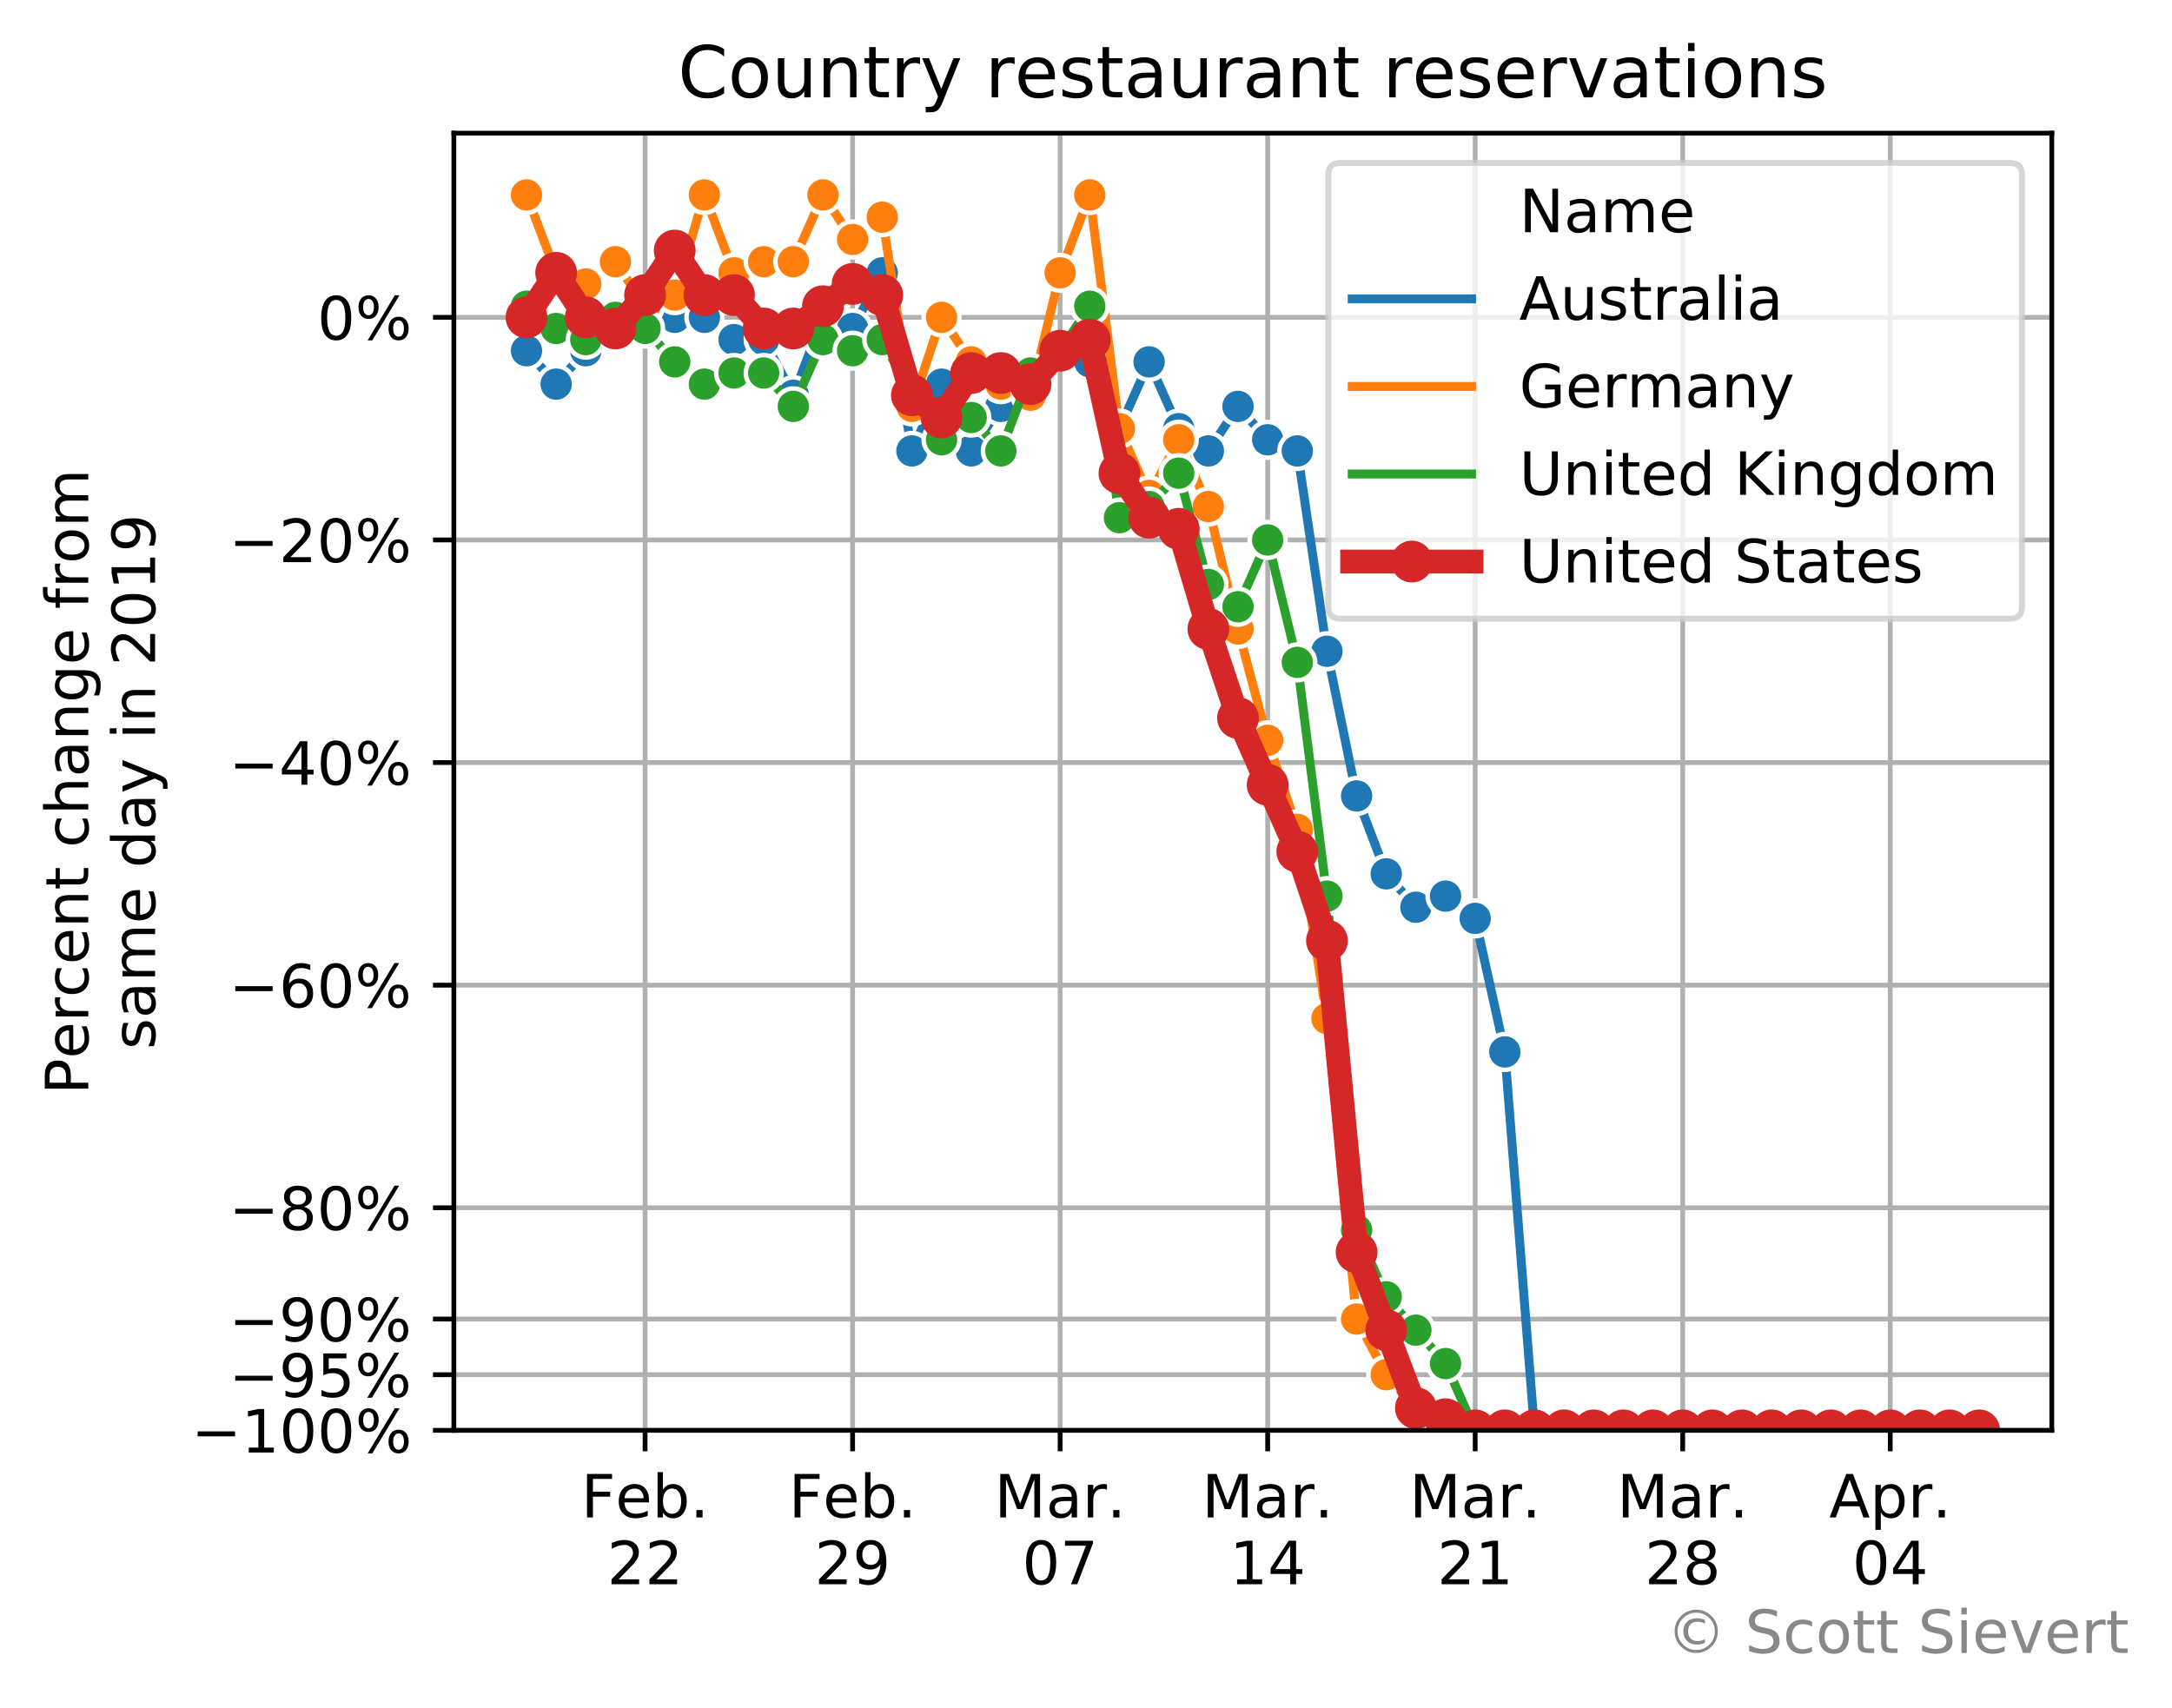 <?xml version="1.0" encoding="utf-8" standalone="no"?>
<!DOCTYPE svg PUBLIC "-//W3C//DTD SVG 1.1//EN"
  "http://www.w3.org/Graphics/SVG/1.1/DTD/svg11.dtd">
<!-- Created with matplotlib (https://matplotlib.org/) -->
<svg height="286.351pt" version="1.1" viewBox="0 0 364.062 286.351" width="364.062pt" xmlns="http://www.w3.org/2000/svg" xmlns:xlink="http://www.w3.org/1999/xlink">
 <defs>
  <style type="text/css">
*{stroke-linecap:butt;stroke-linejoin:round;}
  </style>
 </defs>
 <g id="figure_1">
  <g id="patch_1">
   <path d="M 0 286.351 
L 364.062 286.351 
L 364.062 0 
L 0 0 
z
" style="fill:#ffffff;"/>
  </g>
  <g id="axes_1">
   <g id="patch_2">
    <path d="M 76.076 239.758 
L 343.916 239.758 
L 343.916 22.318 
L 76.076 22.318 
z
" style="fill:#ffffff;"/>
   </g>
   <g id="matplotlib.axis_1">
    <g id="xtick_1">
     <g id="line2d_1">
      <path clip-path="url(#p0b4ea42bd5)" d="M 108.127 239.758 
L 108.127 22.318 
" style="fill:none;stroke:#b0b0b0;stroke-linecap:square;stroke-width:0.8;"/>
     </g>
     <g id="line2d_2">
      <defs>
       <path d="M 0 0 
L 0 3.5 
" id="me41d15979c" style="stroke:#000000;stroke-width:0.8;"/>
      </defs>
      <g>
       <use style="stroke:#000000;stroke-width:0.8;" x="108.127" xlink:href="#me41d15979c" y="239.758"/>
      </g>
     </g>
     <g id="text_1">
      <!-- Feb. -->
      <defs>
       <path d="M 9.812 72.906 
L 51.703 72.906 
L 51.703 64.594 
L 19.672 64.594 
L 19.672 43.109 
L 48.578 43.109 
L 48.578 34.812 
L 19.672 34.812 
L 19.672 0 
L 9.812 0 
z
" id="DejaVuSans-70"/>
       <path d="M 56.203 29.594 
L 56.203 25.203 
L 14.891 25.203 
Q 15.484 15.922 20.484 11.062 
Q 25.484 6.203 34.422 6.203 
Q 39.594 6.203 44.453 7.469 
Q 49.312 8.734 54.109 11.281 
L 54.109 2.781 
Q 49.266 0.734 44.188 -0.344 
Q 39.109 -1.422 33.891 -1.422 
Q 20.797 -1.422 13.156 6.188 
Q 5.516 13.812 5.516 26.812 
Q 5.516 40.234 12.766 48.109 
Q 20.016 56 32.328 56 
Q 43.359 56 49.781 48.891 
Q 56.203 41.797 56.203 29.594 
z
M 47.219 32.234 
Q 47.125 39.594 43.094 43.984 
Q 39.062 48.391 32.422 48.391 
Q 24.906 48.391 20.391 44.141 
Q 15.875 39.891 15.188 32.172 
z
" id="DejaVuSans-101"/>
       <path d="M 48.688 27.297 
Q 48.688 37.203 44.609 42.844 
Q 40.531 48.484 33.406 48.484 
Q 26.266 48.484 22.188 42.844 
Q 18.109 37.203 18.109 27.297 
Q 18.109 17.391 22.188 11.75 
Q 26.266 6.109 33.406 6.109 
Q 40.531 6.109 44.609 11.75 
Q 48.688 17.391 48.688 27.297 
z
M 18.109 46.391 
Q 20.953 51.266 25.266 53.625 
Q 29.594 56 35.594 56 
Q 45.562 56 51.781 48.094 
Q 58.016 40.188 58.016 27.297 
Q 58.016 14.406 51.781 6.484 
Q 45.562 -1.422 35.594 -1.422 
Q 29.594 -1.422 25.266 0.953 
Q 20.953 3.328 18.109 8.203 
L 18.109 0 
L 9.078 0 
L 9.078 75.984 
L 18.109 75.984 
z
" id="DejaVuSans-98"/>
       <path d="M 10.688 12.406 
L 21 12.406 
L 21 0 
L 10.688 0 
z
" id="DejaVuSans-46"/>
      </defs>
      <g transform="translate(97.416 254.357)scale(0.1 -0.1)">
       <use xlink:href="#DejaVuSans-70"/>
       <use x="57.441" xlink:href="#DejaVuSans-101"/>
       <use x="118.965" xlink:href="#DejaVuSans-98"/>
       <use x="182.441" xlink:href="#DejaVuSans-46"/>
      </g>
      <!-- 22 -->
      <defs>
       <path d="M 19.188 8.297 
L 53.609 8.297 
L 53.609 0 
L 7.328 0 
L 7.328 8.297 
Q 12.938 14.109 22.625 23.891 
Q 32.328 33.688 34.812 36.531 
Q 39.547 41.844 41.422 45.531 
Q 43.312 49.219 43.312 52.781 
Q 43.312 58.594 39.234 62.25 
Q 35.156 65.922 28.609 65.922 
Q 23.969 65.922 18.812 64.312 
Q 13.672 62.703 7.812 59.422 
L 7.812 69.391 
Q 13.766 71.781 18.938 73 
Q 24.125 74.219 28.422 74.219 
Q 39.75 74.219 46.484 68.547 
Q 53.219 62.891 53.219 53.422 
Q 53.219 48.922 51.531 44.891 
Q 49.859 40.875 45.406 35.406 
Q 44.188 33.984 37.641 27.219 
Q 31.109 20.453 19.188 8.297 
z
" id="DejaVuSans-50"/>
      </defs>
      <g transform="translate(101.765 265.554)scale(0.1 -0.1)">
       <use xlink:href="#DejaVuSans-50"/>
       <use x="63.623" xlink:href="#DejaVuSans-50"/>
      </g>
     </g>
    </g>
    <g id="xtick_2">
     <g id="line2d_3">
      <path clip-path="url(#p0b4ea42bd5)" d="M 142.912 239.758 
L 142.912 22.318 
" style="fill:none;stroke:#b0b0b0;stroke-linecap:square;stroke-width:0.8;"/>
     </g>
     <g id="line2d_4">
      <g>
       <use style="stroke:#000000;stroke-width:0.8;" x="142.912" xlink:href="#me41d15979c" y="239.758"/>
      </g>
     </g>
     <g id="text_2">
      <!-- Feb. -->
      <g transform="translate(132.2 254.357)scale(0.1 -0.1)">
       <use xlink:href="#DejaVuSans-70"/>
       <use x="57.441" xlink:href="#DejaVuSans-101"/>
       <use x="118.965" xlink:href="#DejaVuSans-98"/>
       <use x="182.441" xlink:href="#DejaVuSans-46"/>
      </g>
      <!-- 29 -->
      <defs>
       <path d="M 10.984 1.516 
L 10.984 10.5 
Q 14.703 8.734 18.5 7.812 
Q 22.312 6.891 25.984 6.891 
Q 35.75 6.891 40.891 13.453 
Q 46.047 20.016 46.781 33.406 
Q 43.953 29.203 39.594 26.953 
Q 35.25 24.703 29.984 24.703 
Q 19.047 24.703 12.672 31.312 
Q 6.297 37.938 6.297 49.422 
Q 6.297 60.641 12.938 67.422 
Q 19.578 74.219 30.609 74.219 
Q 43.266 74.219 49.922 64.516 
Q 56.594 54.828 56.594 36.375 
Q 56.594 19.141 48.406 8.859 
Q 40.234 -1.422 26.422 -1.422 
Q 22.703 -1.422 18.891 -0.688 
Q 15.094 0.047 10.984 1.516 
z
M 30.609 32.422 
Q 37.25 32.422 41.125 36.953 
Q 45.016 41.5 45.016 49.422 
Q 45.016 57.281 41.125 61.844 
Q 37.25 66.406 30.609 66.406 
Q 23.969 66.406 20.094 61.844 
Q 16.219 57.281 16.219 49.422 
Q 16.219 41.5 20.094 36.953 
Q 23.969 32.422 30.609 32.422 
z
" id="DejaVuSans-57"/>
      </defs>
      <g transform="translate(136.549 265.554)scale(0.1 -0.1)">
       <use xlink:href="#DejaVuSans-50"/>
       <use x="63.623" xlink:href="#DejaVuSans-57"/>
      </g>
     </g>
    </g>
    <g id="xtick_3">
     <g id="line2d_5">
      <path clip-path="url(#p0b4ea42bd5)" d="M 177.696 239.758 
L 177.696 22.318 
" style="fill:none;stroke:#b0b0b0;stroke-linecap:square;stroke-width:0.8;"/>
     </g>
     <g id="line2d_6">
      <g>
       <use style="stroke:#000000;stroke-width:0.8;" x="177.696" xlink:href="#me41d15979c" y="239.758"/>
      </g>
     </g>
     <g id="text_3">
      <!-- Mar. -->
      <defs>
       <path d="M 9.812 72.906 
L 24.516 72.906 
L 43.109 23.297 
L 61.812 72.906 
L 76.516 72.906 
L 76.516 0 
L 66.891 0 
L 66.891 64.016 
L 48.094 14.016 
L 38.188 14.016 
L 19.391 64.016 
L 19.391 0 
L 9.812 0 
z
" id="DejaVuSans-77"/>
       <path d="M 34.281 27.484 
Q 23.391 27.484 19.188 25 
Q 14.984 22.516 14.984 16.5 
Q 14.984 11.719 18.141 8.906 
Q 21.297 6.109 26.703 6.109 
Q 34.188 6.109 38.703 11.406 
Q 43.219 16.703 43.219 25.484 
L 43.219 27.484 
z
M 52.203 31.203 
L 52.203 0 
L 43.219 0 
L 43.219 8.297 
Q 40.141 3.328 35.547 0.953 
Q 30.953 -1.422 24.312 -1.422 
Q 15.922 -1.422 10.953 3.297 
Q 6 8.016 6 15.922 
Q 6 25.141 12.172 29.828 
Q 18.359 34.516 30.609 34.516 
L 43.219 34.516 
L 43.219 35.406 
Q 43.219 41.609 39.141 45 
Q 35.062 48.391 27.688 48.391 
Q 23 48.391 18.547 47.266 
Q 14.109 46.141 10.016 43.891 
L 10.016 52.203 
Q 14.938 54.109 19.578 55.047 
Q 24.219 56 28.609 56 
Q 40.484 56 46.344 49.844 
Q 52.203 43.703 52.203 31.203 
z
" id="DejaVuSans-97"/>
       <path d="M 41.109 46.297 
Q 39.594 47.172 37.812 47.578 
Q 36.031 48 33.891 48 
Q 26.266 48 22.188 43.047 
Q 18.109 38.094 18.109 28.812 
L 18.109 0 
L 9.078 0 
L 9.078 54.688 
L 18.109 54.688 
L 18.109 46.188 
Q 20.953 51.172 25.484 53.578 
Q 30.031 56 36.531 56 
Q 37.453 56 38.578 55.875 
Q 39.703 55.766 41.062 55.516 
z
" id="DejaVuSans-114"/>
      </defs>
      <g transform="translate(166.68 254.357)scale(0.1 -0.1)">
       <use xlink:href="#DejaVuSans-77"/>
       <use x="86.279" xlink:href="#DejaVuSans-97"/>
       <use x="147.559" xlink:href="#DejaVuSans-114"/>
       <use x="188.531" xlink:href="#DejaVuSans-46"/>
      </g>
      <!-- 07 -->
      <defs>
       <path d="M 31.781 66.406 
Q 24.172 66.406 20.328 58.906 
Q 16.5 51.422 16.5 36.375 
Q 16.5 21.391 20.328 13.891 
Q 24.172 6.391 31.781 6.391 
Q 39.453 6.391 43.281 13.891 
Q 47.125 21.391 47.125 36.375 
Q 47.125 51.422 43.281 58.906 
Q 39.453 66.406 31.781 66.406 
z
M 31.781 74.219 
Q 44.047 74.219 50.516 64.516 
Q 56.984 54.828 56.984 36.375 
Q 56.984 17.969 50.516 8.266 
Q 44.047 -1.422 31.781 -1.422 
Q 19.531 -1.422 13.062 8.266 
Q 6.594 17.969 6.594 36.375 
Q 6.594 54.828 13.062 64.516 
Q 19.531 74.219 31.781 74.219 
z
" id="DejaVuSans-48"/>
       <path d="M 8.203 72.906 
L 55.078 72.906 
L 55.078 68.703 
L 28.609 0 
L 18.312 0 
L 43.219 64.594 
L 8.203 64.594 
z
" id="DejaVuSans-55"/>
      </defs>
      <g transform="translate(171.334 265.554)scale(0.1 -0.1)">
       <use xlink:href="#DejaVuSans-48"/>
       <use x="63.623" xlink:href="#DejaVuSans-55"/>
      </g>
     </g>
    </g>
    <g id="xtick_4">
     <g id="line2d_7">
      <path clip-path="url(#p0b4ea42bd5)" d="M 212.481 239.758 
L 212.481 22.318 
" style="fill:none;stroke:#b0b0b0;stroke-linecap:square;stroke-width:0.8;"/>
     </g>
     <g id="line2d_8">
      <g>
       <use style="stroke:#000000;stroke-width:0.8;" x="212.481" xlink:href="#me41d15979c" y="239.758"/>
      </g>
     </g>
     <g id="text_4">
      <!-- Mar. -->
      <g transform="translate(201.465 254.357)scale(0.1 -0.1)">
       <use xlink:href="#DejaVuSans-77"/>
       <use x="86.279" xlink:href="#DejaVuSans-97"/>
       <use x="147.559" xlink:href="#DejaVuSans-114"/>
       <use x="188.531" xlink:href="#DejaVuSans-46"/>
      </g>
      <!-- 14 -->
      <defs>
       <path d="M 12.406 8.297 
L 28.516 8.297 
L 28.516 63.922 
L 10.984 60.406 
L 10.984 69.391 
L 28.422 72.906 
L 38.281 72.906 
L 38.281 8.297 
L 54.391 8.297 
L 54.391 0 
L 12.406 0 
z
" id="DejaVuSans-49"/>
       <path d="M 37.797 64.312 
L 12.891 25.391 
L 37.797 25.391 
z
M 35.203 72.906 
L 47.609 72.906 
L 47.609 25.391 
L 58.016 25.391 
L 58.016 17.188 
L 47.609 17.188 
L 47.609 0 
L 37.797 0 
L 37.797 17.188 
L 4.891 17.188 
L 4.891 26.703 
z
" id="DejaVuSans-52"/>
      </defs>
      <g transform="translate(206.118 265.554)scale(0.1 -0.1)">
       <use xlink:href="#DejaVuSans-49"/>
       <use x="63.623" xlink:href="#DejaVuSans-52"/>
      </g>
     </g>
    </g>
    <g id="xtick_5">
     <g id="line2d_9">
      <path clip-path="url(#p0b4ea42bd5)" d="M 247.265 239.758 
L 247.265 22.318 
" style="fill:none;stroke:#b0b0b0;stroke-linecap:square;stroke-width:0.8;"/>
     </g>
     <g id="line2d_10">
      <g>
       <use style="stroke:#000000;stroke-width:0.8;" x="247.265" xlink:href="#me41d15979c" y="239.758"/>
      </g>
     </g>
     <g id="text_5">
      <!-- Mar. -->
      <g transform="translate(236.249 254.357)scale(0.1 -0.1)">
       <use xlink:href="#DejaVuSans-77"/>
       <use x="86.279" xlink:href="#DejaVuSans-97"/>
       <use x="147.559" xlink:href="#DejaVuSans-114"/>
       <use x="188.531" xlink:href="#DejaVuSans-46"/>
      </g>
      <!-- 21 -->
      <g transform="translate(240.902 265.554)scale(0.1 -0.1)">
       <use xlink:href="#DejaVuSans-50"/>
       <use x="63.623" xlink:href="#DejaVuSans-49"/>
      </g>
     </g>
    </g>
    <g id="xtick_6">
     <g id="line2d_11">
      <path clip-path="url(#p0b4ea42bd5)" d="M 282.049 239.758 
L 282.049 22.318 
" style="fill:none;stroke:#b0b0b0;stroke-linecap:square;stroke-width:0.8;"/>
     </g>
     <g id="line2d_12">
      <g>
       <use style="stroke:#000000;stroke-width:0.8;" x="282.049" xlink:href="#me41d15979c" y="239.758"/>
      </g>
     </g>
     <g id="text_6">
      <!-- Mar. -->
      <g transform="translate(271.034 254.357)scale(0.1 -0.1)">
       <use xlink:href="#DejaVuSans-77"/>
       <use x="86.279" xlink:href="#DejaVuSans-97"/>
       <use x="147.559" xlink:href="#DejaVuSans-114"/>
       <use x="188.531" xlink:href="#DejaVuSans-46"/>
      </g>
      <!-- 28 -->
      <defs>
       <path d="M 31.781 34.625 
Q 24.75 34.625 20.719 30.859 
Q 16.703 27.094 16.703 20.516 
Q 16.703 13.922 20.719 10.156 
Q 24.75 6.391 31.781 6.391 
Q 38.812 6.391 42.859 10.172 
Q 46.922 13.969 46.922 20.516 
Q 46.922 27.094 42.891 30.859 
Q 38.875 34.625 31.781 34.625 
z
M 21.922 38.812 
Q 15.578 40.375 12.031 44.719 
Q 8.5 49.078 8.5 55.328 
Q 8.5 64.062 14.719 69.141 
Q 20.953 74.219 31.781 74.219 
Q 42.672 74.219 48.875 69.141 
Q 55.078 64.062 55.078 55.328 
Q 55.078 49.078 51.531 44.719 
Q 48 40.375 41.703 38.812 
Q 48.828 37.156 52.797 32.312 
Q 56.781 27.484 56.781 20.516 
Q 56.781 9.906 50.312 4.234 
Q 43.844 -1.422 31.781 -1.422 
Q 19.734 -1.422 13.25 4.234 
Q 6.781 9.906 6.781 20.516 
Q 6.781 27.484 10.781 32.312 
Q 14.797 37.156 21.922 38.812 
z
M 18.312 54.391 
Q 18.312 48.734 21.844 45.562 
Q 25.391 42.391 31.781 42.391 
Q 38.141 42.391 41.719 45.562 
Q 45.312 48.734 45.312 54.391 
Q 45.312 60.062 41.719 63.234 
Q 38.141 66.406 31.781 66.406 
Q 25.391 66.406 21.844 63.234 
Q 18.312 60.062 18.312 54.391 
z
" id="DejaVuSans-56"/>
      </defs>
      <g transform="translate(275.687 265.554)scale(0.1 -0.1)">
       <use xlink:href="#DejaVuSans-50"/>
       <use x="63.623" xlink:href="#DejaVuSans-56"/>
      </g>
     </g>
    </g>
    <g id="xtick_7">
     <g id="line2d_13">
      <path clip-path="url(#p0b4ea42bd5)" d="M 316.834 239.758 
L 316.834 22.318 
" style="fill:none;stroke:#b0b0b0;stroke-linecap:square;stroke-width:0.8;"/>
     </g>
     <g id="line2d_14">
      <g>
       <use style="stroke:#000000;stroke-width:0.8;" x="316.834" xlink:href="#me41d15979c" y="239.758"/>
      </g>
     </g>
     <g id="text_7">
      <!-- Apr. -->
      <defs>
       <path d="M 34.188 63.188 
L 20.797 26.906 
L 47.609 26.906 
z
M 28.609 72.906 
L 39.797 72.906 
L 67.578 0 
L 57.328 0 
L 50.688 18.703 
L 17.828 18.703 
L 11.188 0 
L 0.781 0 
z
" id="DejaVuSans-65"/>
       <path d="M 18.109 8.203 
L 18.109 -20.797 
L 9.078 -20.797 
L 9.078 54.688 
L 18.109 54.688 
L 18.109 46.391 
Q 20.953 51.266 25.266 53.625 
Q 29.594 56 35.594 56 
Q 45.562 56 51.781 48.094 
Q 58.016 40.188 58.016 27.297 
Q 58.016 14.406 51.781 6.484 
Q 45.562 -1.422 35.594 -1.422 
Q 29.594 -1.422 25.266 0.953 
Q 20.953 3.328 18.109 8.203 
z
M 48.688 27.297 
Q 48.688 37.203 44.609 42.844 
Q 40.531 48.484 33.406 48.484 
Q 26.266 48.484 22.188 42.844 
Q 18.109 37.203 18.109 27.297 
Q 18.109 17.391 22.188 11.75 
Q 26.266 6.109 33.406 6.109 
Q 40.531 6.109 44.609 11.75 
Q 48.688 17.391 48.688 27.297 
z
" id="DejaVuSans-112"/>
      </defs>
      <g transform="translate(306.602 254.357)scale(0.1 -0.1)">
       <use xlink:href="#DejaVuSans-65"/>
       <use x="68.408" xlink:href="#DejaVuSans-112"/>
       <use x="131.885" xlink:href="#DejaVuSans-114"/>
       <use x="172.857" xlink:href="#DejaVuSans-46"/>
      </g>
      <!-- 04 -->
      <g transform="translate(310.471 265.554)scale(0.1 -0.1)">
       <use xlink:href="#DejaVuSans-48"/>
       <use x="63.623" xlink:href="#DejaVuSans-52"/>
      </g>
     </g>
    </g>
   </g>
   <g id="matplotlib.axis_2">
    <g id="ytick_1">
     <g id="line2d_15">
      <path clip-path="url(#p0b4ea42bd5)" d="M 76.076 53.194 
L 343.916 53.194 
" style="fill:none;stroke:#b0b0b0;stroke-linecap:square;stroke-width:0.8;"/>
     </g>
     <g id="line2d_16">
      <defs>
       <path d="M 0 0 
L -3.5 0 
" id="m994735e2a8" style="stroke:#000000;stroke-width:0.8;"/>
      </defs>
      <g>
       <use style="stroke:#000000;stroke-width:0.8;" x="76.076" xlink:href="#m994735e2a8" y="53.194"/>
      </g>
     </g>
     <g id="text_8">
      <!-- $0$% -->
      <defs>
       <path d="M 72.703 32.078 
Q 68.453 32.078 66.031 28.469 
Q 63.625 24.859 63.625 18.406 
Q 63.625 12.062 66.031 8.422 
Q 68.453 4.781 72.703 4.781 
Q 76.859 4.781 79.266 8.422 
Q 81.688 12.062 81.688 18.406 
Q 81.688 24.812 79.266 28.438 
Q 76.859 32.078 72.703 32.078 
z
M 72.703 38.281 
Q 80.422 38.281 84.953 32.906 
Q 89.5 27.547 89.5 18.406 
Q 89.5 9.281 84.938 3.922 
Q 80.375 -1.422 72.703 -1.422 
Q 64.891 -1.422 60.344 3.922 
Q 55.812 9.281 55.812 18.406 
Q 55.812 27.594 60.375 32.938 
Q 64.938 38.281 72.703 38.281 
z
M 22.312 68.016 
Q 18.109 68.016 15.688 64.375 
Q 13.281 60.75 13.281 54.391 
Q 13.281 47.953 15.672 44.328 
Q 18.062 40.719 22.312 40.719 
Q 26.562 40.719 28.969 44.328 
Q 31.391 47.953 31.391 54.391 
Q 31.391 60.688 28.953 64.344 
Q 26.516 68.016 22.312 68.016 
z
M 66.406 74.219 
L 74.219 74.219 
L 28.609 -1.422 
L 20.797 -1.422 
z
M 22.312 74.219 
Q 30.031 74.219 34.609 68.875 
Q 39.203 63.531 39.203 54.391 
Q 39.203 45.172 34.641 39.844 
Q 30.078 34.516 22.312 34.516 
Q 14.547 34.516 10.031 39.859 
Q 5.516 45.219 5.516 54.391 
Q 5.516 63.484 10.047 68.844 
Q 14.594 74.219 22.312 74.219 
z
" id="DejaVuSans-37"/>
      </defs>
      <g transform="translate(53.176 56.994)scale(0.1 -0.1)">
       <use transform="translate(0 0.781)" xlink:href="#DejaVuSans-48"/>
       <use transform="translate(63.623 0.781)" xlink:href="#DejaVuSans-37"/>
      </g>
     </g>
    </g>
    <g id="ytick_2">
     <g id="line2d_17">
      <path clip-path="url(#p0b4ea42bd5)" d="M 76.076 90.507 
L 343.916 90.507 
" style="fill:none;stroke:#b0b0b0;stroke-linecap:square;stroke-width:0.8;"/>
     </g>
     <g id="line2d_18">
      <g>
       <use style="stroke:#000000;stroke-width:0.8;" x="76.076" xlink:href="#m994735e2a8" y="90.507"/>
      </g>
     </g>
     <g id="text_9">
      <!-- $-20$% -->
      <defs>
       <path d="M 10.594 35.5 
L 73.188 35.5 
L 73.188 27.203 
L 10.594 27.203 
z
" id="DejaVuSans-8722"/>
      </defs>
      <g transform="translate(38.376 94.306)scale(0.1 -0.1)">
       <use transform="translate(0 0.781)" xlink:href="#DejaVuSans-8722"/>
       <use transform="translate(83.789 0.781)" xlink:href="#DejaVuSans-50"/>
       <use transform="translate(147.412 0.781)" xlink:href="#DejaVuSans-48"/>
       <use transform="translate(211.035 0.781)" xlink:href="#DejaVuSans-37"/>
      </g>
     </g>
    </g>
    <g id="ytick_3">
     <g id="line2d_19">
      <path clip-path="url(#p0b4ea42bd5)" d="M 76.076 127.82 
L 343.916 127.82 
" style="fill:none;stroke:#b0b0b0;stroke-linecap:square;stroke-width:0.8;"/>
     </g>
     <g id="line2d_20">
      <g>
       <use style="stroke:#000000;stroke-width:0.8;" x="76.076" xlink:href="#m994735e2a8" y="127.82"/>
      </g>
     </g>
     <g id="text_10">
      <!-- $-40$% -->
      <g transform="translate(38.376 131.619)scale(0.1 -0.1)">
       <use transform="translate(0 0.781)" xlink:href="#DejaVuSans-8722"/>
       <use transform="translate(83.789 0.781)" xlink:href="#DejaVuSans-52"/>
       <use transform="translate(147.412 0.781)" xlink:href="#DejaVuSans-48"/>
       <use transform="translate(211.035 0.781)" xlink:href="#DejaVuSans-37"/>
      </g>
     </g>
    </g>
    <g id="ytick_4">
     <g id="line2d_21">
      <path clip-path="url(#p0b4ea42bd5)" d="M 76.076 165.133 
L 343.916 165.133 
" style="fill:none;stroke:#b0b0b0;stroke-linecap:square;stroke-width:0.8;"/>
     </g>
     <g id="line2d_22">
      <g>
       <use style="stroke:#000000;stroke-width:0.8;" x="76.076" xlink:href="#m994735e2a8" y="165.133"/>
      </g>
     </g>
     <g id="text_11">
      <!-- $-60$% -->
      <defs>
       <path d="M 33.016 40.375 
Q 26.375 40.375 22.484 35.828 
Q 18.609 31.297 18.609 23.391 
Q 18.609 15.531 22.484 10.953 
Q 26.375 6.391 33.016 6.391 
Q 39.656 6.391 43.531 10.953 
Q 47.406 15.531 47.406 23.391 
Q 47.406 31.297 43.531 35.828 
Q 39.656 40.375 33.016 40.375 
z
M 52.594 71.297 
L 52.594 62.312 
Q 48.875 64.062 45.094 64.984 
Q 41.312 65.922 37.594 65.922 
Q 27.828 65.922 22.672 59.328 
Q 17.531 52.734 16.797 39.406 
Q 19.672 43.656 24.016 45.922 
Q 28.375 48.188 33.594 48.188 
Q 44.578 48.188 50.953 41.516 
Q 57.328 34.859 57.328 23.391 
Q 57.328 12.156 50.688 5.359 
Q 44.047 -1.422 33.016 -1.422 
Q 20.359 -1.422 13.672 8.266 
Q 6.984 17.969 6.984 36.375 
Q 6.984 53.656 15.188 63.938 
Q 23.391 74.219 37.203 74.219 
Q 40.922 74.219 44.703 73.484 
Q 48.484 72.75 52.594 71.297 
z
" id="DejaVuSans-54"/>
      </defs>
      <g transform="translate(38.376 168.932)scale(0.1 -0.1)">
       <use transform="translate(0 0.781)" xlink:href="#DejaVuSans-8722"/>
       <use transform="translate(83.789 0.781)" xlink:href="#DejaVuSans-54"/>
       <use transform="translate(147.412 0.781)" xlink:href="#DejaVuSans-48"/>
       <use transform="translate(211.035 0.781)" xlink:href="#DejaVuSans-37"/>
      </g>
     </g>
    </g>
    <g id="ytick_5">
     <g id="line2d_23">
      <path clip-path="url(#p0b4ea42bd5)" d="M 76.076 202.445 
L 343.916 202.445 
" style="fill:none;stroke:#b0b0b0;stroke-linecap:square;stroke-width:0.8;"/>
     </g>
     <g id="line2d_24">
      <g>
       <use style="stroke:#000000;stroke-width:0.8;" x="76.076" xlink:href="#m994735e2a8" y="202.445"/>
      </g>
     </g>
     <g id="text_12">
      <!-- $-80$% -->
      <g transform="translate(38.376 206.245)scale(0.1 -0.1)">
       <use transform="translate(0 0.781)" xlink:href="#DejaVuSans-8722"/>
       <use transform="translate(83.789 0.781)" xlink:href="#DejaVuSans-56"/>
       <use transform="translate(147.412 0.781)" xlink:href="#DejaVuSans-48"/>
       <use transform="translate(211.035 0.781)" xlink:href="#DejaVuSans-37"/>
      </g>
     </g>
    </g>
    <g id="ytick_6">
     <g id="line2d_25">
      <path clip-path="url(#p0b4ea42bd5)" d="M 76.076 221.102 
L 343.916 221.102 
" style="fill:none;stroke:#b0b0b0;stroke-linecap:square;stroke-width:0.8;"/>
     </g>
     <g id="line2d_26">
      <g>
       <use style="stroke:#000000;stroke-width:0.8;" x="76.076" xlink:href="#m994735e2a8" y="221.102"/>
      </g>
     </g>
     <g id="text_13">
      <!-- $-90$% -->
      <g transform="translate(38.376 224.901)scale(0.1 -0.1)">
       <use transform="translate(0 0.781)" xlink:href="#DejaVuSans-8722"/>
       <use transform="translate(83.789 0.781)" xlink:href="#DejaVuSans-57"/>
       <use transform="translate(147.412 0.781)" xlink:href="#DejaVuSans-48"/>
       <use transform="translate(211.035 0.781)" xlink:href="#DejaVuSans-37"/>
      </g>
     </g>
    </g>
    <g id="ytick_7">
     <g id="line2d_27">
      <path clip-path="url(#p0b4ea42bd5)" d="M 76.076 230.43 
L 343.916 230.43 
" style="fill:none;stroke:#b0b0b0;stroke-linecap:square;stroke-width:0.8;"/>
     </g>
     <g id="line2d_28">
      <g>
       <use style="stroke:#000000;stroke-width:0.8;" x="76.076" xlink:href="#m994735e2a8" y="230.43"/>
      </g>
     </g>
     <g id="text_14">
      <!-- $-95$% -->
      <defs>
       <path d="M 10.797 72.906 
L 49.516 72.906 
L 49.516 64.594 
L 19.828 64.594 
L 19.828 46.734 
Q 21.969 47.469 24.109 47.828 
Q 26.266 48.188 28.422 48.188 
Q 40.625 48.188 47.75 41.5 
Q 54.891 34.812 54.891 23.391 
Q 54.891 11.625 47.562 5.094 
Q 40.234 -1.422 26.906 -1.422 
Q 22.312 -1.422 17.547 -0.641 
Q 12.797 0.141 7.719 1.703 
L 7.719 11.625 
Q 12.109 9.234 16.797 8.062 
Q 21.484 6.891 26.703 6.891 
Q 35.156 6.891 40.078 11.328 
Q 45.016 15.766 45.016 23.391 
Q 45.016 31 40.078 35.438 
Q 35.156 39.891 26.703 39.891 
Q 22.75 39.891 18.812 39.016 
Q 14.891 38.141 10.797 36.281 
z
" id="DejaVuSans-53"/>
      </defs>
      <g transform="translate(38.376 234.229)scale(0.1 -0.1)">
       <use transform="translate(0 0.781)" xlink:href="#DejaVuSans-8722"/>
       <use transform="translate(83.789 0.781)" xlink:href="#DejaVuSans-57"/>
       <use transform="translate(147.412 0.781)" xlink:href="#DejaVuSans-53"/>
       <use transform="translate(211.035 0.781)" xlink:href="#DejaVuSans-37"/>
      </g>
     </g>
    </g>
    <g id="ytick_8">
     <g id="line2d_29">
      <path clip-path="url(#p0b4ea42bd5)" d="M 76.076 239.758 
L 343.916 239.758 
" style="fill:none;stroke:#b0b0b0;stroke-linecap:square;stroke-width:0.8;"/>
     </g>
     <g id="line2d_30">
      <g>
       <use style="stroke:#000000;stroke-width:0.8;" x="76.076" xlink:href="#m994735e2a8" y="239.758"/>
      </g>
     </g>
     <g id="text_15">
      <!-- $-100$% -->
      <g transform="translate(32.076 243.557)scale(0.1 -0.1)">
       <use transform="translate(0 0.781)" xlink:href="#DejaVuSans-8722"/>
       <use transform="translate(83.789 0.781)" xlink:href="#DejaVuSans-49"/>
       <use transform="translate(147.412 0.781)" xlink:href="#DejaVuSans-48"/>
       <use transform="translate(211.035 0.781)" xlink:href="#DejaVuSans-48"/>
       <use transform="translate(274.658 0.781)" xlink:href="#DejaVuSans-37"/>
      </g>
     </g>
    </g>
    <g id="text_16">
     <!-- Percent change from -->
     <defs>
      <path d="M 19.672 64.797 
L 19.672 37.406 
L 32.078 37.406 
Q 38.969 37.406 42.719 40.969 
Q 46.484 44.531 46.484 51.125 
Q 46.484 57.672 42.719 61.234 
Q 38.969 64.797 32.078 64.797 
z
M 9.812 72.906 
L 32.078 72.906 
Q 44.344 72.906 50.609 67.359 
Q 56.891 61.812 56.891 51.125 
Q 56.891 40.328 50.609 34.812 
Q 44.344 29.297 32.078 29.297 
L 19.672 29.297 
L 19.672 0 
L 9.812 0 
z
" id="DejaVuSans-80"/>
      <path d="M 48.781 52.594 
L 48.781 44.188 
Q 44.969 46.297 41.141 47.344 
Q 37.312 48.391 33.406 48.391 
Q 24.656 48.391 19.812 42.844 
Q 14.984 37.312 14.984 27.297 
Q 14.984 17.281 19.812 11.734 
Q 24.656 6.203 33.406 6.203 
Q 37.312 6.203 41.141 7.25 
Q 44.969 8.297 48.781 10.406 
L 48.781 2.094 
Q 45.016 0.344 40.984 -0.531 
Q 36.969 -1.422 32.422 -1.422 
Q 20.062 -1.422 12.781 6.344 
Q 5.516 14.109 5.516 27.297 
Q 5.516 40.672 12.859 48.328 
Q 20.219 56 33.016 56 
Q 37.156 56 41.109 55.141 
Q 45.062 54.297 48.781 52.594 
z
" id="DejaVuSans-99"/>
      <path d="M 54.891 33.016 
L 54.891 0 
L 45.906 0 
L 45.906 32.719 
Q 45.906 40.484 42.875 44.328 
Q 39.844 48.188 33.797 48.188 
Q 26.516 48.188 22.312 43.547 
Q 18.109 38.922 18.109 30.906 
L 18.109 0 
L 9.078 0 
L 9.078 54.688 
L 18.109 54.688 
L 18.109 46.188 
Q 21.344 51.125 25.703 53.562 
Q 30.078 56 35.797 56 
Q 45.219 56 50.047 50.172 
Q 54.891 44.344 54.891 33.016 
z
" id="DejaVuSans-110"/>
      <path d="M 18.312 70.219 
L 18.312 54.688 
L 36.812 54.688 
L 36.812 47.703 
L 18.312 47.703 
L 18.312 18.016 
Q 18.312 11.328 20.141 9.422 
Q 21.969 7.516 27.594 7.516 
L 36.812 7.516 
L 36.812 0 
L 27.594 0 
Q 17.188 0 13.234 3.875 
Q 9.281 7.766 9.281 18.016 
L 9.281 47.703 
L 2.688 47.703 
L 2.688 54.688 
L 9.281 54.688 
L 9.281 70.219 
z
" id="DejaVuSans-116"/>
      <path id="DejaVuSans-32"/>
      <path d="M 54.891 33.016 
L 54.891 0 
L 45.906 0 
L 45.906 32.719 
Q 45.906 40.484 42.875 44.328 
Q 39.844 48.188 33.797 48.188 
Q 26.516 48.188 22.312 43.547 
Q 18.109 38.922 18.109 30.906 
L 18.109 0 
L 9.078 0 
L 9.078 75.984 
L 18.109 75.984 
L 18.109 46.188 
Q 21.344 51.125 25.703 53.562 
Q 30.078 56 35.797 56 
Q 45.219 56 50.047 50.172 
Q 54.891 44.344 54.891 33.016 
z
" id="DejaVuSans-104"/>
      <path d="M 45.406 27.984 
Q 45.406 37.75 41.375 43.109 
Q 37.359 48.484 30.078 48.484 
Q 22.859 48.484 18.828 43.109 
Q 14.797 37.75 14.797 27.984 
Q 14.797 18.266 18.828 12.891 
Q 22.859 7.516 30.078 7.516 
Q 37.359 7.516 41.375 12.891 
Q 45.406 18.266 45.406 27.984 
z
M 54.391 6.781 
Q 54.391 -7.172 48.188 -13.984 
Q 42 -20.797 29.203 -20.797 
Q 24.469 -20.797 20.266 -20.094 
Q 16.062 -19.391 12.109 -17.922 
L 12.109 -9.188 
Q 16.062 -11.328 19.922 -12.344 
Q 23.781 -13.375 27.781 -13.375 
Q 36.625 -13.375 41.016 -8.766 
Q 45.406 -4.156 45.406 5.172 
L 45.406 9.625 
Q 42.625 4.781 38.281 2.391 
Q 33.938 0 27.875 0 
Q 17.828 0 11.672 7.656 
Q 5.516 15.328 5.516 27.984 
Q 5.516 40.672 11.672 48.328 
Q 17.828 56 27.875 56 
Q 33.938 56 38.281 53.609 
Q 42.625 51.219 45.406 46.391 
L 45.406 54.688 
L 54.391 54.688 
z
" id="DejaVuSans-103"/>
      <path d="M 37.109 75.984 
L 37.109 68.5 
L 28.516 68.5 
Q 23.688 68.5 21.797 66.547 
Q 19.922 64.594 19.922 59.516 
L 19.922 54.688 
L 34.719 54.688 
L 34.719 47.703 
L 19.922 47.703 
L 19.922 0 
L 10.891 0 
L 10.891 47.703 
L 2.297 47.703 
L 2.297 54.688 
L 10.891 54.688 
L 10.891 58.5 
Q 10.891 67.625 15.141 71.797 
Q 19.391 75.984 28.609 75.984 
z
" id="DejaVuSans-102"/>
      <path d="M 30.609 48.391 
Q 23.391 48.391 19.188 42.75 
Q 14.984 37.109 14.984 27.297 
Q 14.984 17.484 19.156 11.844 
Q 23.344 6.203 30.609 6.203 
Q 37.797 6.203 41.984 11.859 
Q 46.188 17.531 46.188 27.297 
Q 46.188 37.016 41.984 42.703 
Q 37.797 48.391 30.609 48.391 
z
M 30.609 56 
Q 42.328 56 49.016 48.375 
Q 55.719 40.766 55.719 27.297 
Q 55.719 13.875 49.016 6.219 
Q 42.328 -1.422 30.609 -1.422 
Q 18.844 -1.422 12.172 6.219 
Q 5.516 13.875 5.516 27.297 
Q 5.516 40.766 12.172 48.375 
Q 18.844 56 30.609 56 
z
" id="DejaVuSans-111"/>
      <path d="M 52 44.188 
Q 55.375 50.25 60.062 53.125 
Q 64.75 56 71.094 56 
Q 79.641 56 84.281 50.016 
Q 88.922 44.047 88.922 33.016 
L 88.922 0 
L 79.891 0 
L 79.891 32.719 
Q 79.891 40.578 77.094 44.375 
Q 74.312 48.188 68.609 48.188 
Q 61.625 48.188 57.562 43.547 
Q 53.516 38.922 53.516 30.906 
L 53.516 0 
L 44.484 0 
L 44.484 32.719 
Q 44.484 40.625 41.703 44.406 
Q 38.922 48.188 33.109 48.188 
Q 26.219 48.188 22.156 43.531 
Q 18.109 38.875 18.109 30.906 
L 18.109 0 
L 9.078 0 
L 9.078 54.688 
L 18.109 54.688 
L 18.109 46.188 
Q 21.188 51.219 25.484 53.609 
Q 29.781 56 35.688 56 
Q 41.656 56 45.828 52.969 
Q 50 49.953 52 44.188 
z
" id="DejaVuSans-109"/>
     </defs>
     <g transform="translate(14.798 183.459)rotate(-90)scale(0.1 -0.1)">
      <use xlink:href="#DejaVuSans-80"/>
      <use x="60.256" xlink:href="#DejaVuSans-101"/>
      <use x="121.779" xlink:href="#DejaVuSans-114"/>
      <use x="162.861" xlink:href="#DejaVuSans-99"/>
      <use x="217.842" xlink:href="#DejaVuSans-101"/>
      <use x="279.365" xlink:href="#DejaVuSans-110"/>
      <use x="342.744" xlink:href="#DejaVuSans-116"/>
      <use x="381.953" xlink:href="#DejaVuSans-32"/>
      <use x="413.74" xlink:href="#DejaVuSans-99"/>
      <use x="468.721" xlink:href="#DejaVuSans-104"/>
      <use x="532.1" xlink:href="#DejaVuSans-97"/>
      <use x="593.379" xlink:href="#DejaVuSans-110"/>
      <use x="656.758" xlink:href="#DejaVuSans-103"/>
      <use x="720.234" xlink:href="#DejaVuSans-101"/>
      <use x="781.758" xlink:href="#DejaVuSans-32"/>
      <use x="813.545" xlink:href="#DejaVuSans-102"/>
      <use x="848.75" xlink:href="#DejaVuSans-114"/>
      <use x="889.832" xlink:href="#DejaVuSans-111"/>
      <use x="951.014" xlink:href="#DejaVuSans-109"/>
     </g>
     <!-- same day in 2019 -->
     <defs>
      <path d="M 44.281 53.078 
L 44.281 44.578 
Q 40.484 46.531 36.375 47.5 
Q 32.281 48.484 27.875 48.484 
Q 21.188 48.484 17.844 46.438 
Q 14.5 44.391 14.5 40.281 
Q 14.5 37.156 16.891 35.375 
Q 19.281 33.594 26.516 31.984 
L 29.594 31.297 
Q 39.156 29.25 43.188 25.516 
Q 47.219 21.781 47.219 15.094 
Q 47.219 7.469 41.188 3.016 
Q 35.156 -1.422 24.609 -1.422 
Q 20.219 -1.422 15.453 -0.562 
Q 10.688 0.297 5.422 2 
L 5.422 11.281 
Q 10.406 8.688 15.234 7.391 
Q 20.062 6.109 24.812 6.109 
Q 31.156 6.109 34.562 8.281 
Q 37.984 10.453 37.984 14.406 
Q 37.984 18.062 35.516 20.016 
Q 33.062 21.969 24.703 23.781 
L 21.578 24.516 
Q 13.234 26.266 9.516 29.906 
Q 5.812 33.547 5.812 39.891 
Q 5.812 47.609 11.281 51.797 
Q 16.75 56 26.812 56 
Q 31.781 56 36.172 55.266 
Q 40.578 54.547 44.281 53.078 
z
" id="DejaVuSans-115"/>
      <path d="M 45.406 46.391 
L 45.406 75.984 
L 54.391 75.984 
L 54.391 0 
L 45.406 0 
L 45.406 8.203 
Q 42.578 3.328 38.25 0.953 
Q 33.938 -1.422 27.875 -1.422 
Q 17.969 -1.422 11.734 6.484 
Q 5.516 14.406 5.516 27.297 
Q 5.516 40.188 11.734 48.094 
Q 17.969 56 27.875 56 
Q 33.938 56 38.25 53.625 
Q 42.578 51.266 45.406 46.391 
z
M 14.797 27.297 
Q 14.797 17.391 18.875 11.75 
Q 22.953 6.109 30.078 6.109 
Q 37.203 6.109 41.297 11.75 
Q 45.406 17.391 45.406 27.297 
Q 45.406 37.203 41.297 42.844 
Q 37.203 48.484 30.078 48.484 
Q 22.953 48.484 18.875 42.844 
Q 14.797 37.203 14.797 27.297 
z
" id="DejaVuSans-100"/>
      <path d="M 32.172 -5.078 
Q 28.375 -14.844 24.75 -17.812 
Q 21.141 -20.797 15.094 -20.797 
L 7.906 -20.797 
L 7.906 -13.281 
L 13.188 -13.281 
Q 16.891 -13.281 18.938 -11.516 
Q 21 -9.766 23.484 -3.219 
L 25.094 0.875 
L 2.984 54.688 
L 12.5 54.688 
L 29.594 11.922 
L 46.688 54.688 
L 56.203 54.688 
z
" id="DejaVuSans-121"/>
      <path d="M 9.422 54.688 
L 18.406 54.688 
L 18.406 0 
L 9.422 0 
z
M 9.422 75.984 
L 18.406 75.984 
L 18.406 64.594 
L 9.422 64.594 
z
" id="DejaVuSans-105"/>
     </defs>
     <g transform="translate(25.996 175.901)rotate(-90)scale(0.1 -0.1)">
      <use xlink:href="#DejaVuSans-115"/>
      <use x="52.1" xlink:href="#DejaVuSans-97"/>
      <use x="113.379" xlink:href="#DejaVuSans-109"/>
      <use x="210.791" xlink:href="#DejaVuSans-101"/>
      <use x="272.314" xlink:href="#DejaVuSans-32"/>
      <use x="304.102" xlink:href="#DejaVuSans-100"/>
      <use x="367.578" xlink:href="#DejaVuSans-97"/>
      <use x="428.857" xlink:href="#DejaVuSans-121"/>
      <use x="488.037" xlink:href="#DejaVuSans-32"/>
      <use x="519.824" xlink:href="#DejaVuSans-105"/>
      <use x="547.607" xlink:href="#DejaVuSans-110"/>
      <use x="610.986" xlink:href="#DejaVuSans-32"/>
      <use x="642.773" xlink:href="#DejaVuSans-50"/>
      <use x="706.396" xlink:href="#DejaVuSans-48"/>
      <use x="770.02" xlink:href="#DejaVuSans-49"/>
      <use x="833.643" xlink:href="#DejaVuSans-57"/>
     </g>
    </g>
   </g>
   <g id="line2d_31">
    <path clip-path="url(#p0b4ea42bd5)" d="M 88.25 58.791 
L 93.22 64.388 
L 98.189 58.791 
L 103.158 55.06 
L 108.127 53.194 
L 113.096 53.194 
L 118.066 53.194 
L 123.035 56.926 
L 128.004 56.926 
L 132.973 66.254 
L 137.943 53.194 
L 142.912 55.06 
L 147.881 45.732 
L 152.85 75.582 
L 157.819 64.388 
L 162.789 75.582 
L 167.758 68.12 
L 172.727 64.388 
L 177.696 58.791 
L 182.665 60.657 
L 187.635 71.851 
L 192.604 60.657 
L 197.573 71.851 
L 202.542 75.582 
L 207.511 68.12 
L 212.481 73.716 
L 217.45 75.582 
L 222.419 109.164 
L 227.388 133.417 
L 232.357 146.476 
L 237.327 152.073 
L 242.296 150.208 
L 247.265 153.939 
L 252.234 176.326 
L 257.203 239.758 
L 262.173 239.758 
L 267.142 239.758 
L 272.111 239.758 
L 277.08 239.758 
L 282.049 239.758 
L 287.019 239.758 
L 291.988 239.758 
L 296.957 239.758 
L 301.926 239.758 
L 306.895 239.758 
L 311.865 239.758 
L 316.834 239.758 
L 321.803 239.758 
L 326.772 239.758 
L 331.741 239.758 
" style="fill:none;stroke:#1f77b4;stroke-linecap:square;stroke-width:1.5;"/>
    <defs>
     <path d="M 0 3 
C 0.796 3 1.559 2.684 2.121 2.121 
C 2.684 1.559 3 0.796 3 0 
C 3 -0.796 2.684 -1.559 2.121 -2.121 
C 1.559 -2.684 0.796 -3 0 -3 
C -0.796 -3 -1.559 -2.684 -2.121 -2.121 
C -2.684 -1.559 -3 -0.796 -3 0 
C -3 0.796 -2.684 1.559 -2.121 2.121 
C -1.559 2.684 -0.796 3 0 3 
z
" id="m9ef4be14bf" style="stroke:#ffffff;stroke-width:0.75;"/>
    </defs>
    <g clip-path="url(#p0b4ea42bd5)">
     <use style="fill:#1f77b4;stroke:#ffffff;stroke-width:0.75;" x="88.25" xlink:href="#m9ef4be14bf" y="58.791"/>
     <use style="fill:#1f77b4;stroke:#ffffff;stroke-width:0.75;" x="93.22" xlink:href="#m9ef4be14bf" y="64.388"/>
     <use style="fill:#1f77b4;stroke:#ffffff;stroke-width:0.75;" x="98.189" xlink:href="#m9ef4be14bf" y="58.791"/>
     <use style="fill:#1f77b4;stroke:#ffffff;stroke-width:0.75;" x="103.158" xlink:href="#m9ef4be14bf" y="55.06"/>
     <use style="fill:#1f77b4;stroke:#ffffff;stroke-width:0.75;" x="108.127" xlink:href="#m9ef4be14bf" y="53.194"/>
     <use style="fill:#1f77b4;stroke:#ffffff;stroke-width:0.75;" x="113.096" xlink:href="#m9ef4be14bf" y="53.194"/>
     <use style="fill:#1f77b4;stroke:#ffffff;stroke-width:0.75;" x="118.066" xlink:href="#m9ef4be14bf" y="53.194"/>
     <use style="fill:#1f77b4;stroke:#ffffff;stroke-width:0.75;" x="123.035" xlink:href="#m9ef4be14bf" y="56.926"/>
     <use style="fill:#1f77b4;stroke:#ffffff;stroke-width:0.75;" x="128.004" xlink:href="#m9ef4be14bf" y="56.926"/>
     <use style="fill:#1f77b4;stroke:#ffffff;stroke-width:0.75;" x="132.973" xlink:href="#m9ef4be14bf" y="66.254"/>
     <use style="fill:#1f77b4;stroke:#ffffff;stroke-width:0.75;" x="137.943" xlink:href="#m9ef4be14bf" y="53.194"/>
     <use style="fill:#1f77b4;stroke:#ffffff;stroke-width:0.75;" x="142.912" xlink:href="#m9ef4be14bf" y="55.06"/>
     <use style="fill:#1f77b4;stroke:#ffffff;stroke-width:0.75;" x="147.881" xlink:href="#m9ef4be14bf" y="45.732"/>
     <use style="fill:#1f77b4;stroke:#ffffff;stroke-width:0.75;" x="152.85" xlink:href="#m9ef4be14bf" y="75.582"/>
     <use style="fill:#1f77b4;stroke:#ffffff;stroke-width:0.75;" x="157.819" xlink:href="#m9ef4be14bf" y="64.388"/>
     <use style="fill:#1f77b4;stroke:#ffffff;stroke-width:0.75;" x="162.789" xlink:href="#m9ef4be14bf" y="75.582"/>
     <use style="fill:#1f77b4;stroke:#ffffff;stroke-width:0.75;" x="167.758" xlink:href="#m9ef4be14bf" y="68.12"/>
     <use style="fill:#1f77b4;stroke:#ffffff;stroke-width:0.75;" x="172.727" xlink:href="#m9ef4be14bf" y="64.388"/>
     <use style="fill:#1f77b4;stroke:#ffffff;stroke-width:0.75;" x="177.696" xlink:href="#m9ef4be14bf" y="58.791"/>
     <use style="fill:#1f77b4;stroke:#ffffff;stroke-width:0.75;" x="182.665" xlink:href="#m9ef4be14bf" y="60.657"/>
     <use style="fill:#1f77b4;stroke:#ffffff;stroke-width:0.75;" x="187.635" xlink:href="#m9ef4be14bf" y="71.851"/>
     <use style="fill:#1f77b4;stroke:#ffffff;stroke-width:0.75;" x="192.604" xlink:href="#m9ef4be14bf" y="60.657"/>
     <use style="fill:#1f77b4;stroke:#ffffff;stroke-width:0.75;" x="197.573" xlink:href="#m9ef4be14bf" y="71.851"/>
     <use style="fill:#1f77b4;stroke:#ffffff;stroke-width:0.75;" x="202.542" xlink:href="#m9ef4be14bf" y="75.582"/>
     <use style="fill:#1f77b4;stroke:#ffffff;stroke-width:0.75;" x="207.511" xlink:href="#m9ef4be14bf" y="68.12"/>
     <use style="fill:#1f77b4;stroke:#ffffff;stroke-width:0.75;" x="212.481" xlink:href="#m9ef4be14bf" y="73.716"/>
     <use style="fill:#1f77b4;stroke:#ffffff;stroke-width:0.75;" x="217.45" xlink:href="#m9ef4be14bf" y="75.582"/>
     <use style="fill:#1f77b4;stroke:#ffffff;stroke-width:0.75;" x="222.419" xlink:href="#m9ef4be14bf" y="109.164"/>
     <use style="fill:#1f77b4;stroke:#ffffff;stroke-width:0.75;" x="227.388" xlink:href="#m9ef4be14bf" y="133.417"/>
     <use style="fill:#1f77b4;stroke:#ffffff;stroke-width:0.75;" x="232.357" xlink:href="#m9ef4be14bf" y="146.476"/>
     <use style="fill:#1f77b4;stroke:#ffffff;stroke-width:0.75;" x="237.327" xlink:href="#m9ef4be14bf" y="152.073"/>
     <use style="fill:#1f77b4;stroke:#ffffff;stroke-width:0.75;" x="242.296" xlink:href="#m9ef4be14bf" y="150.208"/>
     <use style="fill:#1f77b4;stroke:#ffffff;stroke-width:0.75;" x="247.265" xlink:href="#m9ef4be14bf" y="153.939"/>
     <use style="fill:#1f77b4;stroke:#ffffff;stroke-width:0.75;" x="252.234" xlink:href="#m9ef4be14bf" y="176.326"/>
     <use style="fill:#1f77b4;stroke:#ffffff;stroke-width:0.75;" x="257.203" xlink:href="#m9ef4be14bf" y="239.758"/>
     <use style="fill:#1f77b4;stroke:#ffffff;stroke-width:0.75;" x="262.173" xlink:href="#m9ef4be14bf" y="239.758"/>
     <use style="fill:#1f77b4;stroke:#ffffff;stroke-width:0.75;" x="267.142" xlink:href="#m9ef4be14bf" y="239.758"/>
     <use style="fill:#1f77b4;stroke:#ffffff;stroke-width:0.75;" x="272.111" xlink:href="#m9ef4be14bf" y="239.758"/>
     <use style="fill:#1f77b4;stroke:#ffffff;stroke-width:0.75;" x="277.08" xlink:href="#m9ef4be14bf" y="239.758"/>
     <use style="fill:#1f77b4;stroke:#ffffff;stroke-width:0.75;" x="282.049" xlink:href="#m9ef4be14bf" y="239.758"/>
     <use style="fill:#1f77b4;stroke:#ffffff;stroke-width:0.75;" x="287.019" xlink:href="#m9ef4be14bf" y="239.758"/>
     <use style="fill:#1f77b4;stroke:#ffffff;stroke-width:0.75;" x="291.988" xlink:href="#m9ef4be14bf" y="239.758"/>
     <use style="fill:#1f77b4;stroke:#ffffff;stroke-width:0.75;" x="296.957" xlink:href="#m9ef4be14bf" y="239.758"/>
     <use style="fill:#1f77b4;stroke:#ffffff;stroke-width:0.75;" x="301.926" xlink:href="#m9ef4be14bf" y="239.758"/>
     <use style="fill:#1f77b4;stroke:#ffffff;stroke-width:0.75;" x="306.895" xlink:href="#m9ef4be14bf" y="239.758"/>
     <use style="fill:#1f77b4;stroke:#ffffff;stroke-width:0.75;" x="311.865" xlink:href="#m9ef4be14bf" y="239.758"/>
     <use style="fill:#1f77b4;stroke:#ffffff;stroke-width:0.75;" x="316.834" xlink:href="#m9ef4be14bf" y="239.758"/>
     <use style="fill:#1f77b4;stroke:#ffffff;stroke-width:0.75;" x="321.803" xlink:href="#m9ef4be14bf" y="239.758"/>
     <use style="fill:#1f77b4;stroke:#ffffff;stroke-width:0.75;" x="326.772" xlink:href="#m9ef4be14bf" y="239.758"/>
     <use style="fill:#1f77b4;stroke:#ffffff;stroke-width:0.75;" x="331.741" xlink:href="#m9ef4be14bf" y="239.758"/>
    </g>
   </g>
   <g id="line2d_32">
    <path clip-path="url(#p0b4ea42bd5)" d="M 88.25 32.672 
L 93.22 45.732 
L 98.189 47.598 
L 103.158 43.866 
L 108.127 51.329 
L 113.096 49.463 
L 118.066 32.672 
L 123.035 45.732 
L 128.004 43.866 
L 132.973 43.866 
L 137.943 32.672 
L 142.912 40.135 
L 147.881 36.404 
L 152.85 68.12 
L 157.819 53.194 
L 162.789 60.657 
L 167.758 64.388 
L 172.727 66.254 
L 177.696 45.732 
L 182.665 32.672 
L 187.635 71.851 
L 192.604 83.045 
L 197.573 73.716 
L 202.542 84.91 
L 207.511 105.432 
L 212.481 124.089 
L 217.45 139.014 
L 222.419 170.73 
L 227.388 221.102 
L 232.357 230.43 
L 237.327 236.027 
L 242.296 237.892 
L 247.265 239.758 
L 252.234 239.758 
L 257.203 239.758 
L 262.173 239.758 
L 267.142 239.758 
L 272.111 239.758 
L 277.08 239.758 
L 282.049 239.758 
L 287.019 239.758 
L 291.988 239.758 
L 296.957 239.758 
L 301.926 239.758 
L 306.895 239.758 
L 311.865 239.758 
L 316.834 239.758 
L 321.803 239.758 
L 326.772 239.758 
L 331.741 239.758 
" style="fill:none;stroke:#ff7f0e;stroke-linecap:square;stroke-width:1.5;"/>
    <defs>
     <path d="M 0 3 
C 0.796 3 1.559 2.684 2.121 2.121 
C 2.684 1.559 3 0.796 3 0 
C 3 -0.796 2.684 -1.559 2.121 -2.121 
C 1.559 -2.684 0.796 -3 0 -3 
C -0.796 -3 -1.559 -2.684 -2.121 -2.121 
C -2.684 -1.559 -3 -0.796 -3 0 
C -3 0.796 -2.684 1.559 -2.121 2.121 
C -1.559 2.684 -0.796 3 0 3 
z
" id="m8045f2ba3a" style="stroke:#ffffff;stroke-width:0.75;"/>
    </defs>
    <g clip-path="url(#p0b4ea42bd5)">
     <use style="fill:#ff7f0e;stroke:#ffffff;stroke-width:0.75;" x="88.25" xlink:href="#m8045f2ba3a" y="32.672"/>
     <use style="fill:#ff7f0e;stroke:#ffffff;stroke-width:0.75;" x="93.22" xlink:href="#m8045f2ba3a" y="45.732"/>
     <use style="fill:#ff7f0e;stroke:#ffffff;stroke-width:0.75;" x="98.189" xlink:href="#m8045f2ba3a" y="47.598"/>
     <use style="fill:#ff7f0e;stroke:#ffffff;stroke-width:0.75;" x="103.158" xlink:href="#m8045f2ba3a" y="43.866"/>
     <use style="fill:#ff7f0e;stroke:#ffffff;stroke-width:0.75;" x="108.127" xlink:href="#m8045f2ba3a" y="51.329"/>
     <use style="fill:#ff7f0e;stroke:#ffffff;stroke-width:0.75;" x="113.096" xlink:href="#m8045f2ba3a" y="49.463"/>
     <use style="fill:#ff7f0e;stroke:#ffffff;stroke-width:0.75;" x="118.066" xlink:href="#m8045f2ba3a" y="32.672"/>
     <use style="fill:#ff7f0e;stroke:#ffffff;stroke-width:0.75;" x="123.035" xlink:href="#m8045f2ba3a" y="45.732"/>
     <use style="fill:#ff7f0e;stroke:#ffffff;stroke-width:0.75;" x="128.004" xlink:href="#m8045f2ba3a" y="43.866"/>
     <use style="fill:#ff7f0e;stroke:#ffffff;stroke-width:0.75;" x="132.973" xlink:href="#m8045f2ba3a" y="43.866"/>
     <use style="fill:#ff7f0e;stroke:#ffffff;stroke-width:0.75;" x="137.943" xlink:href="#m8045f2ba3a" y="32.672"/>
     <use style="fill:#ff7f0e;stroke:#ffffff;stroke-width:0.75;" x="142.912" xlink:href="#m8045f2ba3a" y="40.135"/>
     <use style="fill:#ff7f0e;stroke:#ffffff;stroke-width:0.75;" x="147.881" xlink:href="#m8045f2ba3a" y="36.404"/>
     <use style="fill:#ff7f0e;stroke:#ffffff;stroke-width:0.75;" x="152.85" xlink:href="#m8045f2ba3a" y="68.12"/>
     <use style="fill:#ff7f0e;stroke:#ffffff;stroke-width:0.75;" x="157.819" xlink:href="#m8045f2ba3a" y="53.194"/>
     <use style="fill:#ff7f0e;stroke:#ffffff;stroke-width:0.75;" x="162.789" xlink:href="#m8045f2ba3a" y="60.657"/>
     <use style="fill:#ff7f0e;stroke:#ffffff;stroke-width:0.75;" x="167.758" xlink:href="#m8045f2ba3a" y="64.388"/>
     <use style="fill:#ff7f0e;stroke:#ffffff;stroke-width:0.75;" x="172.727" xlink:href="#m8045f2ba3a" y="66.254"/>
     <use style="fill:#ff7f0e;stroke:#ffffff;stroke-width:0.75;" x="177.696" xlink:href="#m8045f2ba3a" y="45.732"/>
     <use style="fill:#ff7f0e;stroke:#ffffff;stroke-width:0.75;" x="182.665" xlink:href="#m8045f2ba3a" y="32.672"/>
     <use style="fill:#ff7f0e;stroke:#ffffff;stroke-width:0.75;" x="187.635" xlink:href="#m8045f2ba3a" y="71.851"/>
     <use style="fill:#ff7f0e;stroke:#ffffff;stroke-width:0.75;" x="192.604" xlink:href="#m8045f2ba3a" y="83.045"/>
     <use style="fill:#ff7f0e;stroke:#ffffff;stroke-width:0.75;" x="197.573" xlink:href="#m8045f2ba3a" y="73.716"/>
     <use style="fill:#ff7f0e;stroke:#ffffff;stroke-width:0.75;" x="202.542" xlink:href="#m8045f2ba3a" y="84.91"/>
     <use style="fill:#ff7f0e;stroke:#ffffff;stroke-width:0.75;" x="207.511" xlink:href="#m8045f2ba3a" y="105.432"/>
     <use style="fill:#ff7f0e;stroke:#ffffff;stroke-width:0.75;" x="212.481" xlink:href="#m8045f2ba3a" y="124.089"/>
     <use style="fill:#ff7f0e;stroke:#ffffff;stroke-width:0.75;" x="217.45" xlink:href="#m8045f2ba3a" y="139.014"/>
     <use style="fill:#ff7f0e;stroke:#ffffff;stroke-width:0.75;" x="222.419" xlink:href="#m8045f2ba3a" y="170.73"/>
     <use style="fill:#ff7f0e;stroke:#ffffff;stroke-width:0.75;" x="227.388" xlink:href="#m8045f2ba3a" y="221.102"/>
     <use style="fill:#ff7f0e;stroke:#ffffff;stroke-width:0.75;" x="232.357" xlink:href="#m8045f2ba3a" y="230.43"/>
     <use style="fill:#ff7f0e;stroke:#ffffff;stroke-width:0.75;" x="237.327" xlink:href="#m8045f2ba3a" y="236.027"/>
     <use style="fill:#ff7f0e;stroke:#ffffff;stroke-width:0.75;" x="242.296" xlink:href="#m8045f2ba3a" y="237.892"/>
     <use style="fill:#ff7f0e;stroke:#ffffff;stroke-width:0.75;" x="247.265" xlink:href="#m8045f2ba3a" y="239.758"/>
     <use style="fill:#ff7f0e;stroke:#ffffff;stroke-width:0.75;" x="252.234" xlink:href="#m8045f2ba3a" y="239.758"/>
     <use style="fill:#ff7f0e;stroke:#ffffff;stroke-width:0.75;" x="257.203" xlink:href="#m8045f2ba3a" y="239.758"/>
     <use style="fill:#ff7f0e;stroke:#ffffff;stroke-width:0.75;" x="262.173" xlink:href="#m8045f2ba3a" y="239.758"/>
     <use style="fill:#ff7f0e;stroke:#ffffff;stroke-width:0.75;" x="267.142" xlink:href="#m8045f2ba3a" y="239.758"/>
     <use style="fill:#ff7f0e;stroke:#ffffff;stroke-width:0.75;" x="272.111" xlink:href="#m8045f2ba3a" y="239.758"/>
     <use style="fill:#ff7f0e;stroke:#ffffff;stroke-width:0.75;" x="277.08" xlink:href="#m8045f2ba3a" y="239.758"/>
     <use style="fill:#ff7f0e;stroke:#ffffff;stroke-width:0.75;" x="282.049" xlink:href="#m8045f2ba3a" y="239.758"/>
     <use style="fill:#ff7f0e;stroke:#ffffff;stroke-width:0.75;" x="287.019" xlink:href="#m8045f2ba3a" y="239.758"/>
     <use style="fill:#ff7f0e;stroke:#ffffff;stroke-width:0.75;" x="291.988" xlink:href="#m8045f2ba3a" y="239.758"/>
     <use style="fill:#ff7f0e;stroke:#ffffff;stroke-width:0.75;" x="296.957" xlink:href="#m8045f2ba3a" y="239.758"/>
     <use style="fill:#ff7f0e;stroke:#ffffff;stroke-width:0.75;" x="301.926" xlink:href="#m8045f2ba3a" y="239.758"/>
     <use style="fill:#ff7f0e;stroke:#ffffff;stroke-width:0.75;" x="306.895" xlink:href="#m8045f2ba3a" y="239.758"/>
     <use style="fill:#ff7f0e;stroke:#ffffff;stroke-width:0.75;" x="311.865" xlink:href="#m8045f2ba3a" y="239.758"/>
     <use style="fill:#ff7f0e;stroke:#ffffff;stroke-width:0.75;" x="316.834" xlink:href="#m8045f2ba3a" y="239.758"/>
     <use style="fill:#ff7f0e;stroke:#ffffff;stroke-width:0.75;" x="321.803" xlink:href="#m8045f2ba3a" y="239.758"/>
     <use style="fill:#ff7f0e;stroke:#ffffff;stroke-width:0.75;" x="326.772" xlink:href="#m8045f2ba3a" y="239.758"/>
     <use style="fill:#ff7f0e;stroke:#ffffff;stroke-width:0.75;" x="331.741" xlink:href="#m8045f2ba3a" y="239.758"/>
    </g>
   </g>
   <g id="line2d_33">
    <path clip-path="url(#p0b4ea42bd5)" d="M 88.25 51.329 
L 93.22 55.06 
L 98.189 56.926 
L 103.158 53.194 
L 108.127 55.06 
L 113.096 60.657 
L 118.066 64.388 
L 123.035 62.523 
L 128.004 62.523 
L 132.973 68.12 
L 137.943 56.926 
L 142.912 58.791 
L 147.881 56.926 
L 152.85 66.254 
L 157.819 73.716 
L 162.789 69.985 
L 167.758 75.582 
L 172.727 62.523 
L 177.696 58.791 
L 182.665 51.329 
L 187.635 86.776 
L 192.604 84.91 
L 197.573 79.313 
L 202.542 97.97 
L 207.511 101.701 
L 212.481 90.507 
L 217.45 111.029 
L 222.419 150.208 
L 227.388 206.177 
L 232.357 217.37 
L 237.327 222.967 
L 242.296 228.564 
L 247.265 239.758 
L 252.234 239.758 
L 257.203 239.758 
L 262.173 239.758 
L 267.142 239.758 
L 272.111 239.758 
L 277.08 239.758 
L 282.049 239.758 
L 287.019 239.758 
L 291.988 239.758 
L 296.957 239.758 
L 301.926 239.758 
L 306.895 239.758 
L 311.865 239.758 
L 316.834 239.758 
L 321.803 239.758 
L 326.772 239.758 
L 331.741 239.758 
" style="fill:none;stroke:#2ca02c;stroke-linecap:square;stroke-width:1.5;"/>
    <defs>
     <path d="M 0 3 
C 0.796 3 1.559 2.684 2.121 2.121 
C 2.684 1.559 3 0.796 3 0 
C 3 -0.796 2.684 -1.559 2.121 -2.121 
C 1.559 -2.684 0.796 -3 0 -3 
C -0.796 -3 -1.559 -2.684 -2.121 -2.121 
C -2.684 -1.559 -3 -0.796 -3 0 
C -3 0.796 -2.684 1.559 -2.121 2.121 
C -1.559 2.684 -0.796 3 0 3 
z
" id="mb71267874c" style="stroke:#ffffff;stroke-width:0.75;"/>
    </defs>
    <g clip-path="url(#p0b4ea42bd5)">
     <use style="fill:#2ca02c;stroke:#ffffff;stroke-width:0.75;" x="88.25" xlink:href="#mb71267874c" y="51.329"/>
     <use style="fill:#2ca02c;stroke:#ffffff;stroke-width:0.75;" x="93.22" xlink:href="#mb71267874c" y="55.06"/>
     <use style="fill:#2ca02c;stroke:#ffffff;stroke-width:0.75;" x="98.189" xlink:href="#mb71267874c" y="56.926"/>
     <use style="fill:#2ca02c;stroke:#ffffff;stroke-width:0.75;" x="103.158" xlink:href="#mb71267874c" y="53.194"/>
     <use style="fill:#2ca02c;stroke:#ffffff;stroke-width:0.75;" x="108.127" xlink:href="#mb71267874c" y="55.06"/>
     <use style="fill:#2ca02c;stroke:#ffffff;stroke-width:0.75;" x="113.096" xlink:href="#mb71267874c" y="60.657"/>
     <use style="fill:#2ca02c;stroke:#ffffff;stroke-width:0.75;" x="118.066" xlink:href="#mb71267874c" y="64.388"/>
     <use style="fill:#2ca02c;stroke:#ffffff;stroke-width:0.75;" x="123.035" xlink:href="#mb71267874c" y="62.523"/>
     <use style="fill:#2ca02c;stroke:#ffffff;stroke-width:0.75;" x="128.004" xlink:href="#mb71267874c" y="62.523"/>
     <use style="fill:#2ca02c;stroke:#ffffff;stroke-width:0.75;" x="132.973" xlink:href="#mb71267874c" y="68.12"/>
     <use style="fill:#2ca02c;stroke:#ffffff;stroke-width:0.75;" x="137.943" xlink:href="#mb71267874c" y="56.926"/>
     <use style="fill:#2ca02c;stroke:#ffffff;stroke-width:0.75;" x="142.912" xlink:href="#mb71267874c" y="58.791"/>
     <use style="fill:#2ca02c;stroke:#ffffff;stroke-width:0.75;" x="147.881" xlink:href="#mb71267874c" y="56.926"/>
     <use style="fill:#2ca02c;stroke:#ffffff;stroke-width:0.75;" x="152.85" xlink:href="#mb71267874c" y="66.254"/>
     <use style="fill:#2ca02c;stroke:#ffffff;stroke-width:0.75;" x="157.819" xlink:href="#mb71267874c" y="73.716"/>
     <use style="fill:#2ca02c;stroke:#ffffff;stroke-width:0.75;" x="162.789" xlink:href="#mb71267874c" y="69.985"/>
     <use style="fill:#2ca02c;stroke:#ffffff;stroke-width:0.75;" x="167.758" xlink:href="#mb71267874c" y="75.582"/>
     <use style="fill:#2ca02c;stroke:#ffffff;stroke-width:0.75;" x="172.727" xlink:href="#mb71267874c" y="62.523"/>
     <use style="fill:#2ca02c;stroke:#ffffff;stroke-width:0.75;" x="177.696" xlink:href="#mb71267874c" y="58.791"/>
     <use style="fill:#2ca02c;stroke:#ffffff;stroke-width:0.75;" x="182.665" xlink:href="#mb71267874c" y="51.329"/>
     <use style="fill:#2ca02c;stroke:#ffffff;stroke-width:0.75;" x="187.635" xlink:href="#mb71267874c" y="86.776"/>
     <use style="fill:#2ca02c;stroke:#ffffff;stroke-width:0.75;" x="192.604" xlink:href="#mb71267874c" y="84.91"/>
     <use style="fill:#2ca02c;stroke:#ffffff;stroke-width:0.75;" x="197.573" xlink:href="#mb71267874c" y="79.313"/>
     <use style="fill:#2ca02c;stroke:#ffffff;stroke-width:0.75;" x="202.542" xlink:href="#mb71267874c" y="97.97"/>
     <use style="fill:#2ca02c;stroke:#ffffff;stroke-width:0.75;" x="207.511" xlink:href="#mb71267874c" y="101.701"/>
     <use style="fill:#2ca02c;stroke:#ffffff;stroke-width:0.75;" x="212.481" xlink:href="#mb71267874c" y="90.507"/>
     <use style="fill:#2ca02c;stroke:#ffffff;stroke-width:0.75;" x="217.45" xlink:href="#mb71267874c" y="111.029"/>
     <use style="fill:#2ca02c;stroke:#ffffff;stroke-width:0.75;" x="222.419" xlink:href="#mb71267874c" y="150.208"/>
     <use style="fill:#2ca02c;stroke:#ffffff;stroke-width:0.75;" x="227.388" xlink:href="#mb71267874c" y="206.177"/>
     <use style="fill:#2ca02c;stroke:#ffffff;stroke-width:0.75;" x="232.357" xlink:href="#mb71267874c" y="217.37"/>
     <use style="fill:#2ca02c;stroke:#ffffff;stroke-width:0.75;" x="237.327" xlink:href="#mb71267874c" y="222.967"/>
     <use style="fill:#2ca02c;stroke:#ffffff;stroke-width:0.75;" x="242.296" xlink:href="#mb71267874c" y="228.564"/>
     <use style="fill:#2ca02c;stroke:#ffffff;stroke-width:0.75;" x="247.265" xlink:href="#mb71267874c" y="239.758"/>
     <use style="fill:#2ca02c;stroke:#ffffff;stroke-width:0.75;" x="252.234" xlink:href="#mb71267874c" y="239.758"/>
     <use style="fill:#2ca02c;stroke:#ffffff;stroke-width:0.75;" x="257.203" xlink:href="#mb71267874c" y="239.758"/>
     <use style="fill:#2ca02c;stroke:#ffffff;stroke-width:0.75;" x="262.173" xlink:href="#mb71267874c" y="239.758"/>
     <use style="fill:#2ca02c;stroke:#ffffff;stroke-width:0.75;" x="267.142" xlink:href="#mb71267874c" y="239.758"/>
     <use style="fill:#2ca02c;stroke:#ffffff;stroke-width:0.75;" x="272.111" xlink:href="#mb71267874c" y="239.758"/>
     <use style="fill:#2ca02c;stroke:#ffffff;stroke-width:0.75;" x="277.08" xlink:href="#mb71267874c" y="239.758"/>
     <use style="fill:#2ca02c;stroke:#ffffff;stroke-width:0.75;" x="282.049" xlink:href="#mb71267874c" y="239.758"/>
     <use style="fill:#2ca02c;stroke:#ffffff;stroke-width:0.75;" x="287.019" xlink:href="#mb71267874c" y="239.758"/>
     <use style="fill:#2ca02c;stroke:#ffffff;stroke-width:0.75;" x="291.988" xlink:href="#mb71267874c" y="239.758"/>
     <use style="fill:#2ca02c;stroke:#ffffff;stroke-width:0.75;" x="296.957" xlink:href="#mb71267874c" y="239.758"/>
     <use style="fill:#2ca02c;stroke:#ffffff;stroke-width:0.75;" x="301.926" xlink:href="#mb71267874c" y="239.758"/>
     <use style="fill:#2ca02c;stroke:#ffffff;stroke-width:0.75;" x="306.895" xlink:href="#mb71267874c" y="239.758"/>
     <use style="fill:#2ca02c;stroke:#ffffff;stroke-width:0.75;" x="311.865" xlink:href="#mb71267874c" y="239.758"/>
     <use style="fill:#2ca02c;stroke:#ffffff;stroke-width:0.75;" x="316.834" xlink:href="#mb71267874c" y="239.758"/>
     <use style="fill:#2ca02c;stroke:#ffffff;stroke-width:0.75;" x="321.803" xlink:href="#mb71267874c" y="239.758"/>
     <use style="fill:#2ca02c;stroke:#ffffff;stroke-width:0.75;" x="326.772" xlink:href="#mb71267874c" y="239.758"/>
     <use style="fill:#2ca02c;stroke:#ffffff;stroke-width:0.75;" x="331.741" xlink:href="#mb71267874c" y="239.758"/>
    </g>
   </g>
   <g id="line2d_34"/>
   <g id="line2d_35"/>
   <g id="line2d_36"/>
   <g id="line2d_37"/>
   <g id="line2d_38">
    <path clip-path="url(#p0b4ea42bd5)" d="M 88.25 53.194 
L 93.22 45.732 
L 98.189 53.194 
L 103.158 55.06 
L 108.127 49.463 
L 113.096 42.001 
L 118.066 49.463 
L 123.035 49.463 
L 128.004 55.06 
L 132.973 55.06 
L 137.943 51.329 
L 142.912 47.598 
L 147.881 49.463 
L 152.85 66.254 
L 157.819 69.985 
L 162.789 62.523 
L 167.758 62.523 
L 172.727 64.388 
L 177.696 58.791 
L 182.665 56.926 
L 187.635 79.313 
L 192.604 86.776 
L 197.573 88.642 
L 202.542 105.432 
L 207.511 120.357 
L 212.481 131.551 
L 217.45 142.745 
L 222.419 157.67 
L 227.388 209.908 
L 232.357 222.967 
L 237.327 236.027 
L 242.296 237.892 
L 247.265 239.758 
L 252.234 239.758 
L 257.203 239.758 
L 262.173 239.758 
L 267.142 239.758 
L 272.111 239.758 
L 277.08 239.758 
L 282.049 239.758 
L 287.019 239.758 
L 291.988 239.758 
L 296.957 239.758 
L 301.926 239.758 
L 306.895 239.758 
L 311.865 239.758 
L 316.834 239.758 
L 321.803 239.758 
L 326.772 239.758 
L 331.741 239.758 
" style="fill:none;stroke:#d62728;stroke-linecap:square;stroke-width:4;"/>
    <defs>
     <path d="M 0 3 
C 0.796 3 1.559 2.684 2.121 2.121 
C 2.684 1.559 3 0.796 3 0 
C 3 -0.796 2.684 -1.559 2.121 -2.121 
C 1.559 -2.684 0.796 -3 0 -3 
C -0.796 -3 -1.559 -2.684 -2.121 -2.121 
C -2.684 -1.559 -3 -0.796 -3 0 
C -3 0.796 -2.684 1.559 -2.121 2.121 
C -1.559 2.684 -0.796 3 0 3 
z
" id="m0d256ea094" style="stroke:#d62728;"/>
    </defs>
    <g clip-path="url(#p0b4ea42bd5)">
     <use style="fill:#d62728;stroke:#d62728;" x="88.25" xlink:href="#m0d256ea094" y="53.194"/>
     <use style="fill:#d62728;stroke:#d62728;" x="93.22" xlink:href="#m0d256ea094" y="45.732"/>
     <use style="fill:#d62728;stroke:#d62728;" x="98.189" xlink:href="#m0d256ea094" y="53.194"/>
     <use style="fill:#d62728;stroke:#d62728;" x="103.158" xlink:href="#m0d256ea094" y="55.06"/>
     <use style="fill:#d62728;stroke:#d62728;" x="108.127" xlink:href="#m0d256ea094" y="49.463"/>
     <use style="fill:#d62728;stroke:#d62728;" x="113.096" xlink:href="#m0d256ea094" y="42.001"/>
     <use style="fill:#d62728;stroke:#d62728;" x="118.066" xlink:href="#m0d256ea094" y="49.463"/>
     <use style="fill:#d62728;stroke:#d62728;" x="123.035" xlink:href="#m0d256ea094" y="49.463"/>
     <use style="fill:#d62728;stroke:#d62728;" x="128.004" xlink:href="#m0d256ea094" y="55.06"/>
     <use style="fill:#d62728;stroke:#d62728;" x="132.973" xlink:href="#m0d256ea094" y="55.06"/>
     <use style="fill:#d62728;stroke:#d62728;" x="137.943" xlink:href="#m0d256ea094" y="51.329"/>
     <use style="fill:#d62728;stroke:#d62728;" x="142.912" xlink:href="#m0d256ea094" y="47.598"/>
     <use style="fill:#d62728;stroke:#d62728;" x="147.881" xlink:href="#m0d256ea094" y="49.463"/>
     <use style="fill:#d62728;stroke:#d62728;" x="152.85" xlink:href="#m0d256ea094" y="66.254"/>
     <use style="fill:#d62728;stroke:#d62728;" x="157.819" xlink:href="#m0d256ea094" y="69.985"/>
     <use style="fill:#d62728;stroke:#d62728;" x="162.789" xlink:href="#m0d256ea094" y="62.523"/>
     <use style="fill:#d62728;stroke:#d62728;" x="167.758" xlink:href="#m0d256ea094" y="62.523"/>
     <use style="fill:#d62728;stroke:#d62728;" x="172.727" xlink:href="#m0d256ea094" y="64.388"/>
     <use style="fill:#d62728;stroke:#d62728;" x="177.696" xlink:href="#m0d256ea094" y="58.791"/>
     <use style="fill:#d62728;stroke:#d62728;" x="182.665" xlink:href="#m0d256ea094" y="56.926"/>
     <use style="fill:#d62728;stroke:#d62728;" x="187.635" xlink:href="#m0d256ea094" y="79.313"/>
     <use style="fill:#d62728;stroke:#d62728;" x="192.604" xlink:href="#m0d256ea094" y="86.776"/>
     <use style="fill:#d62728;stroke:#d62728;" x="197.573" xlink:href="#m0d256ea094" y="88.642"/>
     <use style="fill:#d62728;stroke:#d62728;" x="202.542" xlink:href="#m0d256ea094" y="105.432"/>
     <use style="fill:#d62728;stroke:#d62728;" x="207.511" xlink:href="#m0d256ea094" y="120.357"/>
     <use style="fill:#d62728;stroke:#d62728;" x="212.481" xlink:href="#m0d256ea094" y="131.551"/>
     <use style="fill:#d62728;stroke:#d62728;" x="217.45" xlink:href="#m0d256ea094" y="142.745"/>
     <use style="fill:#d62728;stroke:#d62728;" x="222.419" xlink:href="#m0d256ea094" y="157.67"/>
     <use style="fill:#d62728;stroke:#d62728;" x="227.388" xlink:href="#m0d256ea094" y="209.908"/>
     <use style="fill:#d62728;stroke:#d62728;" x="232.357" xlink:href="#m0d256ea094" y="222.967"/>
     <use style="fill:#d62728;stroke:#d62728;" x="237.327" xlink:href="#m0d256ea094" y="236.027"/>
     <use style="fill:#d62728;stroke:#d62728;" x="242.296" xlink:href="#m0d256ea094" y="237.892"/>
     <use style="fill:#d62728;stroke:#d62728;" x="247.265" xlink:href="#m0d256ea094" y="239.758"/>
     <use style="fill:#d62728;stroke:#d62728;" x="252.234" xlink:href="#m0d256ea094" y="239.758"/>
     <use style="fill:#d62728;stroke:#d62728;" x="257.203" xlink:href="#m0d256ea094" y="239.758"/>
     <use style="fill:#d62728;stroke:#d62728;" x="262.173" xlink:href="#m0d256ea094" y="239.758"/>
     <use style="fill:#d62728;stroke:#d62728;" x="267.142" xlink:href="#m0d256ea094" y="239.758"/>
     <use style="fill:#d62728;stroke:#d62728;" x="272.111" xlink:href="#m0d256ea094" y="239.758"/>
     <use style="fill:#d62728;stroke:#d62728;" x="277.08" xlink:href="#m0d256ea094" y="239.758"/>
     <use style="fill:#d62728;stroke:#d62728;" x="282.049" xlink:href="#m0d256ea094" y="239.758"/>
     <use style="fill:#d62728;stroke:#d62728;" x="287.019" xlink:href="#m0d256ea094" y="239.758"/>
     <use style="fill:#d62728;stroke:#d62728;" x="291.988" xlink:href="#m0d256ea094" y="239.758"/>
     <use style="fill:#d62728;stroke:#d62728;" x="296.957" xlink:href="#m0d256ea094" y="239.758"/>
     <use style="fill:#d62728;stroke:#d62728;" x="301.926" xlink:href="#m0d256ea094" y="239.758"/>
     <use style="fill:#d62728;stroke:#d62728;" x="306.895" xlink:href="#m0d256ea094" y="239.758"/>
     <use style="fill:#d62728;stroke:#d62728;" x="311.865" xlink:href="#m0d256ea094" y="239.758"/>
     <use style="fill:#d62728;stroke:#d62728;" x="316.834" xlink:href="#m0d256ea094" y="239.758"/>
     <use style="fill:#d62728;stroke:#d62728;" x="321.803" xlink:href="#m0d256ea094" y="239.758"/>
     <use style="fill:#d62728;stroke:#d62728;" x="326.772" xlink:href="#m0d256ea094" y="239.758"/>
     <use style="fill:#d62728;stroke:#d62728;" x="331.741" xlink:href="#m0d256ea094" y="239.758"/>
    </g>
   </g>
   <g id="patch_3">
    <path d="M 76.076 239.758 
L 76.076 22.318 
" style="fill:none;stroke:#000000;stroke-linecap:square;stroke-linejoin:miter;stroke-width:0.8;"/>
   </g>
   <g id="patch_4">
    <path d="M 343.916 239.758 
L 343.916 22.318 
" style="fill:none;stroke:#000000;stroke-linecap:square;stroke-linejoin:miter;stroke-width:0.8;"/>
   </g>
   <g id="patch_5">
    <path d="M 76.076 239.758 
L 343.916 239.758 
" style="fill:none;stroke:#000000;stroke-linecap:square;stroke-linejoin:miter;stroke-width:0.8;"/>
   </g>
   <g id="patch_6">
    <path d="M 76.076 22.318 
L 343.916 22.318 
" style="fill:none;stroke:#000000;stroke-linecap:square;stroke-linejoin:miter;stroke-width:0.8;"/>
   </g>
   <g id="text_17">
    <!-- © Scott Sievert -->
    <defs>
     <path d="M 50 72.516 
Q 57.422 72.516 63.844 69.828 
Q 70.266 67.141 75.594 61.812 
Q 80.906 56.5 83.547 50.094 
Q 86.188 43.703 86.188 36.188 
Q 86.188 28.766 83.547 22.391 
Q 80.906 16.016 75.594 10.688 
Q 70.266 5.375 63.844 2.688 
Q 57.422 0 50 0 
Q 42.578 0 36.156 2.688 
Q 29.734 5.375 24.422 10.688 
Q 19.094 16.016 16.453 22.391 
Q 13.812 28.766 13.812 36.188 
Q 13.812 43.703 16.453 50.094 
Q 19.094 56.5 24.422 61.812 
Q 29.734 67.141 36.156 69.828 
Q 42.578 72.516 50 72.516 
z
M 50 67.484 
Q 43.609 67.484 38.078 65.188 
Q 32.562 62.891 27.984 58.297 
Q 23.391 53.719 21.047 48.125 
Q 18.703 42.531 18.703 36.188 
Q 18.703 29.891 21.047 24.344 
Q 23.391 18.797 27.984 14.203 
Q 32.562 9.625 38.078 7.297 
Q 43.609 4.984 50 4.984 
Q 56.453 4.984 61.984 7.297 
Q 67.531 9.625 72.125 14.203 
Q 76.656 18.75 78.922 24.266 
Q 81.203 29.781 81.203 36.188 
Q 81.203 42.672 78.906 48.219 
Q 76.609 53.766 72.125 58.297 
Q 67.531 62.891 61.984 65.188 
Q 56.453 67.484 50 67.484 
z
M 64.594 55.516 
L 64.594 49.219 
Q 61.375 50.828 58.203 51.609 
Q 55.031 52.391 51.812 52.391 
Q 44.531 52.391 40.453 48.109 
Q 36.375 43.844 36.375 36.188 
Q 36.375 28.422 40.547 24.172 
Q 44.734 19.922 52.297 19.922 
Q 55.422 19.922 58.391 20.672 
Q 61.375 21.438 64.594 23.094 
L 64.594 16.891 
Q 61.328 15.484 57.984 14.797 
Q 54.641 14.109 51.219 14.109 
Q 40.672 14.109 34.547 20.062 
Q 28.422 26.031 28.422 36.188 
Q 28.422 46.391 34.547 52.297 
Q 40.672 58.203 51.219 58.203 
Q 54.781 58.203 58.094 57.516 
Q 61.422 56.844 64.594 55.516 
z
" id="DejaVuSans-169"/>
     <path d="M 53.516 70.516 
L 53.516 60.891 
Q 47.906 63.578 42.922 64.891 
Q 37.938 66.219 33.297 66.219 
Q 25.25 66.219 20.875 63.094 
Q 16.5 59.969 16.5 54.203 
Q 16.5 49.359 19.406 46.891 
Q 22.312 44.438 30.422 42.922 
L 36.375 41.703 
Q 47.406 39.594 52.656 34.297 
Q 57.906 29 57.906 20.125 
Q 57.906 9.516 50.797 4.047 
Q 43.703 -1.422 29.984 -1.422 
Q 24.812 -1.422 18.969 -0.25 
Q 13.141 0.922 6.891 3.219 
L 6.891 13.375 
Q 12.891 10.016 18.656 8.297 
Q 24.422 6.594 29.984 6.594 
Q 38.422 6.594 43.016 9.906 
Q 47.609 13.234 47.609 19.391 
Q 47.609 24.75 44.312 27.781 
Q 41.016 30.812 33.5 32.328 
L 27.484 33.5 
Q 16.453 35.688 11.516 40.375 
Q 6.594 45.062 6.594 53.422 
Q 6.594 63.094 13.406 68.656 
Q 20.219 74.219 32.172 74.219 
Q 37.312 74.219 42.625 73.281 
Q 47.953 72.359 53.516 70.516 
z
" id="DejaVuSans-83"/>
     <path d="M 2.984 54.688 
L 12.5 54.688 
L 29.594 8.797 
L 46.688 54.688 
L 56.203 54.688 
L 35.688 0 
L 23.484 0 
z
" id="DejaVuSans-118"/>
    </defs>
    <g style="fill:#888888;" transform="translate(279.316 277.071)scale(0.1 -0.1)">
     <use xlink:href="#DejaVuSans-169"/>
     <use x="100" xlink:href="#DejaVuSans-32"/>
     <use x="131.787" xlink:href="#DejaVuSans-83"/>
     <use x="195.264" xlink:href="#DejaVuSans-99"/>
     <use x="250.244" xlink:href="#DejaVuSans-111"/>
     <use x="311.426" xlink:href="#DejaVuSans-116"/>
     <use x="350.635" xlink:href="#DejaVuSans-116"/>
     <use x="389.844" xlink:href="#DejaVuSans-32"/>
     <use x="421.631" xlink:href="#DejaVuSans-83"/>
     <use x="485.107" xlink:href="#DejaVuSans-105"/>
     <use x="512.891" xlink:href="#DejaVuSans-101"/>
     <use x="574.414" xlink:href="#DejaVuSans-118"/>
     <use x="633.594" xlink:href="#DejaVuSans-101"/>
     <use x="695.117" xlink:href="#DejaVuSans-114"/>
     <use x="736.23" xlink:href="#DejaVuSans-116"/>
    </g>
   </g>
   <g id="text_18">
    <!-- Country restaurant reservations -->
    <defs>
     <path d="M 64.406 67.281 
L 64.406 56.891 
Q 59.422 61.531 53.781 63.812 
Q 48.141 66.109 41.797 66.109 
Q 29.297 66.109 22.656 58.469 
Q 16.016 50.828 16.016 36.375 
Q 16.016 21.969 22.656 14.328 
Q 29.297 6.688 41.797 6.688 
Q 48.141 6.688 53.781 8.984 
Q 59.422 11.281 64.406 15.922 
L 64.406 5.609 
Q 59.234 2.094 53.438 0.328 
Q 47.656 -1.422 41.219 -1.422 
Q 24.656 -1.422 15.125 8.703 
Q 5.609 18.844 5.609 36.375 
Q 5.609 53.953 15.125 64.078 
Q 24.656 74.219 41.219 74.219 
Q 47.75 74.219 53.531 72.484 
Q 59.328 70.75 64.406 67.281 
z
" id="DejaVuSans-67"/>
     <path d="M 8.5 21.578 
L 8.5 54.688 
L 17.484 54.688 
L 17.484 21.922 
Q 17.484 14.156 20.5 10.266 
Q 23.531 6.391 29.594 6.391 
Q 36.859 6.391 41.078 11.031 
Q 45.312 15.672 45.312 23.688 
L 45.312 54.688 
L 54.297 54.688 
L 54.297 0 
L 45.312 0 
L 45.312 8.406 
Q 42.047 3.422 37.719 1 
Q 33.406 -1.422 27.688 -1.422 
Q 18.266 -1.422 13.375 4.438 
Q 8.5 10.297 8.5 21.578 
z
M 31.109 56 
z
" id="DejaVuSans-117"/>
    </defs>
    <g transform="translate(113.647 16.318)scale(0.12 -0.12)">
     <use xlink:href="#DejaVuSans-67"/>
     <use x="69.824" xlink:href="#DejaVuSans-111"/>
     <use x="131.006" xlink:href="#DejaVuSans-117"/>
     <use x="194.385" xlink:href="#DejaVuSans-110"/>
     <use x="257.764" xlink:href="#DejaVuSans-116"/>
     <use x="296.973" xlink:href="#DejaVuSans-114"/>
     <use x="338.086" xlink:href="#DejaVuSans-121"/>
     <use x="397.266" xlink:href="#DejaVuSans-32"/>
     <use x="429.053" xlink:href="#DejaVuSans-114"/>
     <use x="470.135" xlink:href="#DejaVuSans-101"/>
     <use x="531.658" xlink:href="#DejaVuSans-115"/>
     <use x="583.758" xlink:href="#DejaVuSans-116"/>
     <use x="622.967" xlink:href="#DejaVuSans-97"/>
     <use x="684.246" xlink:href="#DejaVuSans-117"/>
     <use x="747.625" xlink:href="#DejaVuSans-114"/>
     <use x="788.738" xlink:href="#DejaVuSans-97"/>
     <use x="850.018" xlink:href="#DejaVuSans-110"/>
     <use x="913.396" xlink:href="#DejaVuSans-116"/>
     <use x="952.605" xlink:href="#DejaVuSans-32"/>
     <use x="984.393" xlink:href="#DejaVuSans-114"/>
     <use x="1025.475" xlink:href="#DejaVuSans-101"/>
     <use x="1086.998" xlink:href="#DejaVuSans-115"/>
     <use x="1139.098" xlink:href="#DejaVuSans-101"/>
     <use x="1200.621" xlink:href="#DejaVuSans-114"/>
     <use x="1241.734" xlink:href="#DejaVuSans-118"/>
     <use x="1300.914" xlink:href="#DejaVuSans-97"/>
     <use x="1362.193" xlink:href="#DejaVuSans-116"/>
     <use x="1401.402" xlink:href="#DejaVuSans-105"/>
     <use x="1429.186" xlink:href="#DejaVuSans-111"/>
     <use x="1490.367" xlink:href="#DejaVuSans-110"/>
     <use x="1553.746" xlink:href="#DejaVuSans-115"/>
    </g>
   </g>
   <g id="legend_1">
    <g id="patch_7">
     <path d="M 224.652 103.709 
L 336.916 103.709 
Q 338.916 103.709 338.916 101.709 
L 338.916 29.318 
Q 338.916 27.318 336.916 27.318 
L 224.652 27.318 
Q 222.652 27.318 222.652 29.318 
L 222.652 101.709 
Q 222.652 103.709 224.652 103.709 
z
" style="fill:#ffffff;opacity:0.8;stroke:#cccccc;stroke-linejoin:miter;"/>
    </g>
    <g id="line2d_39">
     <path d="M 226.652 35.417 
L 246.652 35.417 
" style="fill:none;"/>
    </g>
    <g id="line2d_40"/>
    <g id="text_19">
     <!-- Name -->
     <defs>
      <path d="M 9.812 72.906 
L 23.094 72.906 
L 55.422 11.922 
L 55.422 72.906 
L 64.984 72.906 
L 64.984 0 
L 51.703 0 
L 19.391 60.984 
L 19.391 0 
L 9.812 0 
z
" id="DejaVuSans-78"/>
     </defs>
     <g transform="translate(254.652 38.917)scale(0.1 -0.1)">
      <use xlink:href="#DejaVuSans-78"/>
      <use x="74.805" xlink:href="#DejaVuSans-97"/>
      <use x="136.084" xlink:href="#DejaVuSans-109"/>
      <use x="233.496" xlink:href="#DejaVuSans-101"/>
     </g>
    </g>
    <g id="line2d_41">
     <path d="M 226.652 50.095 
L 246.652 50.095 
" style="fill:none;stroke:#1f77b4;stroke-linecap:square;stroke-width:1.5;"/>
    </g>
    <g id="line2d_42"/>
    <g id="text_20">
     <!-- Australia -->
     <defs>
      <path d="M 9.422 75.984 
L 18.406 75.984 
L 18.406 0 
L 9.422 0 
z
" id="DejaVuSans-108"/>
     </defs>
     <g transform="translate(254.652 53.595)scale(0.1 -0.1)">
      <use xlink:href="#DejaVuSans-65"/>
      <use x="68.408" xlink:href="#DejaVuSans-117"/>
      <use x="131.787" xlink:href="#DejaVuSans-115"/>
      <use x="183.887" xlink:href="#DejaVuSans-116"/>
      <use x="223.096" xlink:href="#DejaVuSans-114"/>
      <use x="264.209" xlink:href="#DejaVuSans-97"/>
      <use x="325.488" xlink:href="#DejaVuSans-108"/>
      <use x="353.271" xlink:href="#DejaVuSans-105"/>
      <use x="381.055" xlink:href="#DejaVuSans-97"/>
     </g>
    </g>
    <g id="line2d_43">
     <path d="M 226.652 64.773 
L 246.652 64.773 
" style="fill:none;stroke:#ff7f0e;stroke-linecap:square;stroke-width:1.5;"/>
    </g>
    <g id="line2d_44"/>
    <g id="text_21">
     <!-- Germany -->
     <defs>
      <path d="M 59.516 10.406 
L 59.516 29.984 
L 43.406 29.984 
L 43.406 38.094 
L 69.281 38.094 
L 69.281 6.781 
Q 63.578 2.734 56.688 0.656 
Q 49.812 -1.422 42 -1.422 
Q 24.906 -1.422 15.25 8.562 
Q 5.609 18.562 5.609 36.375 
Q 5.609 54.25 15.25 64.234 
Q 24.906 74.219 42 74.219 
Q 49.125 74.219 55.547 72.453 
Q 61.969 70.703 67.391 67.281 
L 67.391 56.781 
Q 61.922 61.422 55.766 63.766 
Q 49.609 66.109 42.828 66.109 
Q 29.438 66.109 22.719 58.641 
Q 16.016 51.172 16.016 36.375 
Q 16.016 21.625 22.719 14.156 
Q 29.438 6.688 42.828 6.688 
Q 48.047 6.688 52.141 7.594 
Q 56.25 8.5 59.516 10.406 
z
" id="DejaVuSans-71"/>
     </defs>
     <g transform="translate(254.652 68.273)scale(0.1 -0.1)">
      <use xlink:href="#DejaVuSans-71"/>
      <use x="77.49" xlink:href="#DejaVuSans-101"/>
      <use x="139.014" xlink:href="#DejaVuSans-114"/>
      <use x="180.111" xlink:href="#DejaVuSans-109"/>
      <use x="277.523" xlink:href="#DejaVuSans-97"/>
      <use x="338.803" xlink:href="#DejaVuSans-110"/>
      <use x="402.182" xlink:href="#DejaVuSans-121"/>
     </g>
    </g>
    <g id="line2d_45">
     <path d="M 226.652 79.451 
L 246.652 79.451 
" style="fill:none;stroke:#2ca02c;stroke-linecap:square;stroke-width:1.5;"/>
    </g>
    <g id="line2d_46"/>
    <g id="text_22">
     <!-- United Kingdom -->
     <defs>
      <path d="M 8.688 72.906 
L 18.609 72.906 
L 18.609 28.609 
Q 18.609 16.891 22.844 11.734 
Q 27.094 6.594 36.625 6.594 
Q 46.094 6.594 50.344 11.734 
Q 54.594 16.891 54.594 28.609 
L 54.594 72.906 
L 64.5 72.906 
L 64.5 27.391 
Q 64.5 13.141 57.438 5.859 
Q 50.391 -1.422 36.625 -1.422 
Q 22.797 -1.422 15.734 5.859 
Q 8.688 13.141 8.688 27.391 
z
" id="DejaVuSans-85"/>
      <path d="M 9.812 72.906 
L 19.672 72.906 
L 19.672 42.094 
L 52.391 72.906 
L 65.094 72.906 
L 28.906 38.922 
L 67.672 0 
L 54.688 0 
L 19.672 35.109 
L 19.672 0 
L 9.812 0 
z
" id="DejaVuSans-75"/>
     </defs>
     <g transform="translate(254.652 82.951)scale(0.1 -0.1)">
      <use xlink:href="#DejaVuSans-85"/>
      <use x="73.193" xlink:href="#DejaVuSans-110"/>
      <use x="136.572" xlink:href="#DejaVuSans-105"/>
      <use x="164.355" xlink:href="#DejaVuSans-116"/>
      <use x="203.564" xlink:href="#DejaVuSans-101"/>
      <use x="265.088" xlink:href="#DejaVuSans-100"/>
      <use x="328.564" xlink:href="#DejaVuSans-32"/>
      <use x="360.352" xlink:href="#DejaVuSans-75"/>
      <use x="425.928" xlink:href="#DejaVuSans-105"/>
      <use x="453.711" xlink:href="#DejaVuSans-110"/>
      <use x="517.09" xlink:href="#DejaVuSans-103"/>
      <use x="580.566" xlink:href="#DejaVuSans-100"/>
      <use x="644.043" xlink:href="#DejaVuSans-111"/>
      <use x="705.225" xlink:href="#DejaVuSans-109"/>
     </g>
    </g>
    <g id="line2d_47">
     <path d="M 226.652 94.129 
L 246.652 94.129 
" style="fill:none;stroke:#d62728;stroke-linecap:square;stroke-width:4;"/>
    </g>
    <g id="line2d_48">
     <g>
      <use style="fill:#d62728;stroke:#d62728;" x="236.652" xlink:href="#m0d256ea094" y="94.129"/>
     </g>
    </g>
    <g id="text_23">
     <!-- United States -->
     <g transform="translate(254.652 97.629)scale(0.1 -0.1)">
      <use xlink:href="#DejaVuSans-85"/>
      <use x="73.193" xlink:href="#DejaVuSans-110"/>
      <use x="136.572" xlink:href="#DejaVuSans-105"/>
      <use x="164.355" xlink:href="#DejaVuSans-116"/>
      <use x="203.564" xlink:href="#DejaVuSans-101"/>
      <use x="265.088" xlink:href="#DejaVuSans-100"/>
      <use x="328.564" xlink:href="#DejaVuSans-32"/>
      <use x="360.352" xlink:href="#DejaVuSans-83"/>
      <use x="423.828" xlink:href="#DejaVuSans-116"/>
      <use x="463.037" xlink:href="#DejaVuSans-97"/>
      <use x="524.316" xlink:href="#DejaVuSans-116"/>
      <use x="563.525" xlink:href="#DejaVuSans-101"/>
      <use x="625.049" xlink:href="#DejaVuSans-115"/>
     </g>
    </g>
   </g>
  </g>
 </g>
 <defs>
  <clipPath id="p0b4ea42bd5">
   <rect height="217.44" width="267.84" x="76.076" y="22.318"/>
  </clipPath>
 </defs>
</svg>
